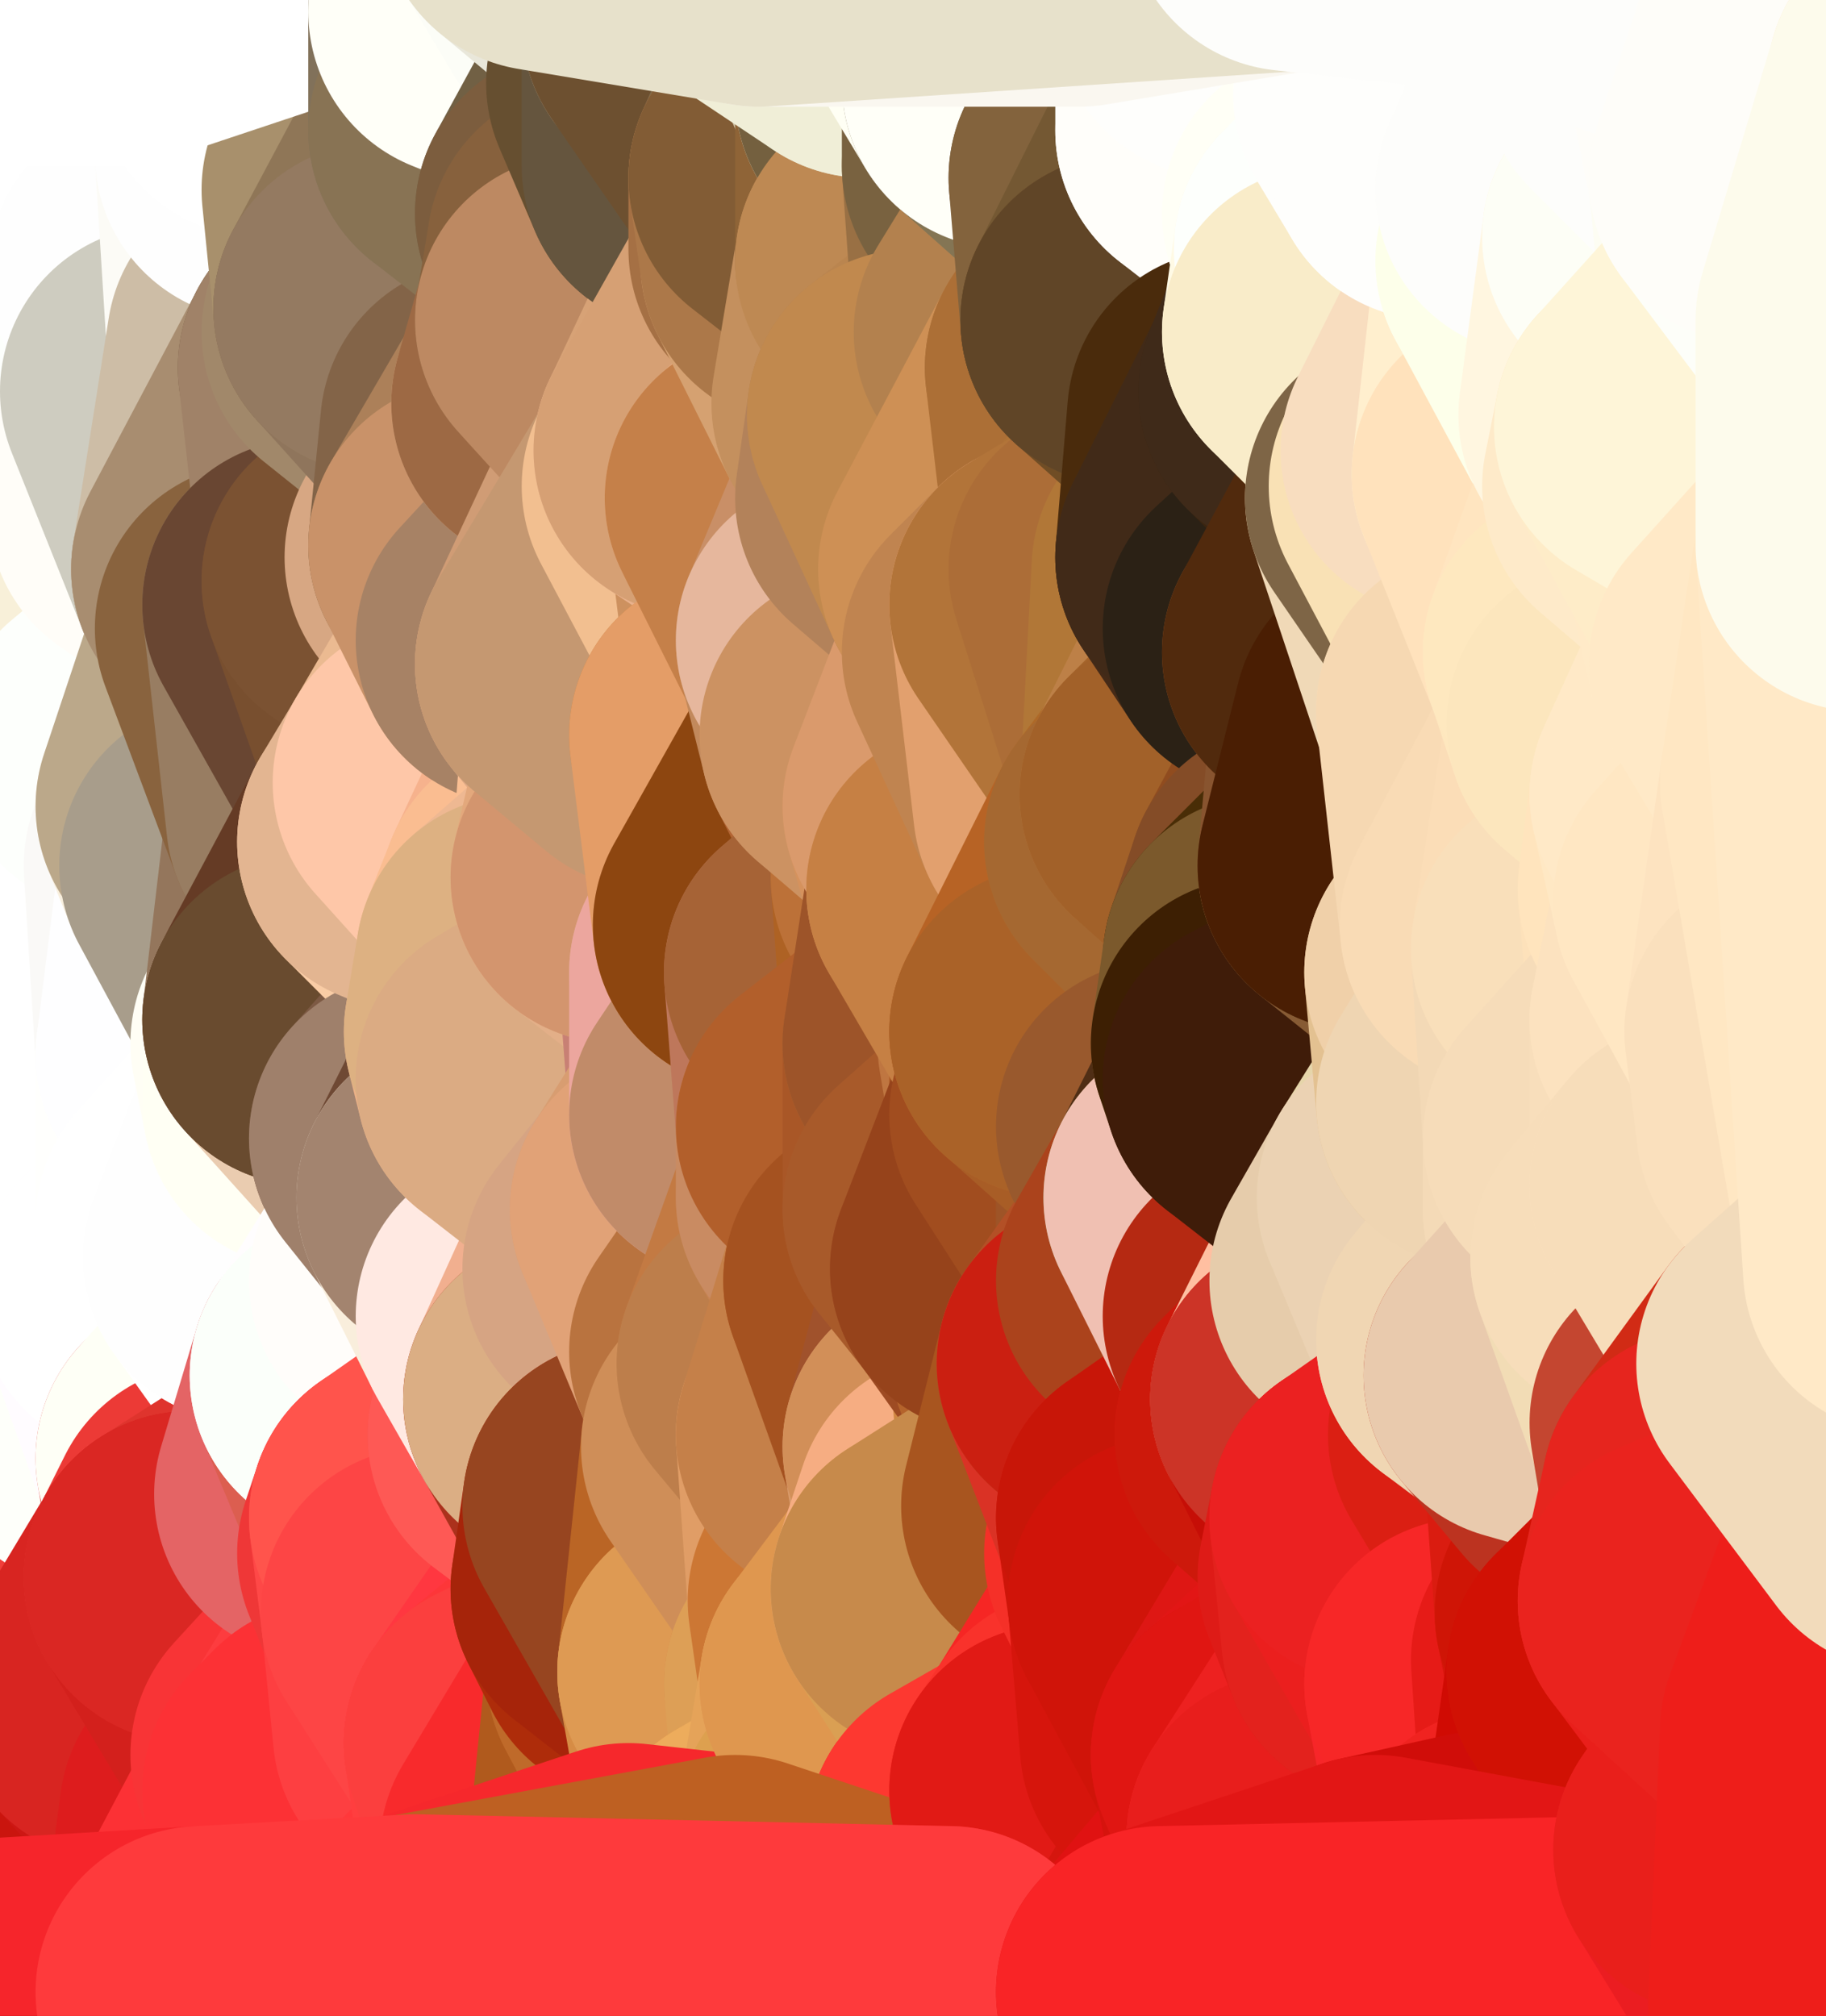 <?xml version="1.0" standalone="yes"?>
<svg width="154" height="170" xmlns="http://www.w3.org/2000/svg" version="1.1" ><rect width="100%" height="100%" fill="#808080" stroke="none"/><polygon points="-9,60 -9,160 -5,103" fill="rgba(255, 255, 255, 1)" stroke="rgba(255, 255, 255, 1)" stroke-width="28" stroke-linejoin="round"/>
		<polygon points="-9,60 -6,40 -4,3" fill="rgba(255, 255, 255, 1)" stroke="rgba(255, 255, 255, 1)" stroke-width="28" stroke-linejoin="round"/>
		<polygon points="-9,60 -5,103 -1,80" fill="rgba(255, 255, 255, 1)" stroke="rgba(255, 255, 255, 1)" stroke-width="28" stroke-linejoin="round"/>
		<polygon points="-9,160 0,169 0,163" fill="rgba(199, 18, 7, 1)" stroke="rgba(199, 18, 7, 1)" stroke-width="28" stroke-linejoin="round"/>
		<polygon points="-5,103 -9,160 0,123" fill="rgba(235, 84, 75, 1)" stroke="rgba(235, 84, 75, 1)" stroke-width="28" stroke-linejoin="round"/>
		<polygon points="-9,160 -1,140 0,123" fill="rgba(221, 42, 38, 1)" stroke="rgba(221, 42, 38, 1)" stroke-width="28" stroke-linejoin="round"/>
		<polygon points="-1,80 -5,103 0,83" fill="rgba(255, 255, 255, 1)" stroke="rgba(255, 255, 255, 1)" stroke-width="28" stroke-linejoin="round"/>
		<polygon points="-5,103 0,123 3,113" fill="rgba(255, 255, 253, 1)" stroke="rgba(255, 255, 253, 1)" stroke-width="28" stroke-linejoin="round"/>
		<polygon points="-9,60 -1,80 0,63" fill="rgba(255, 255, 255, 1)" stroke="rgba(255, 255, 255, 1)" stroke-width="28" stroke-linejoin="round"/>
		<polygon points="-4,3 4,20 4,13" fill="rgba(255, 255, 255, 1)" stroke="rgba(255, 255, 255, 1)" stroke-width="28" stroke-linejoin="round"/>
		<polygon points="-4,3 -6,40 4,20" fill="rgba(255, 255, 255, 1)" stroke="rgba(255, 255, 255, 1)" stroke-width="28" stroke-linejoin="round"/>
		<polygon points="4,20 -6,40 5,23" fill="rgba(255, 255, 255, 1)" stroke="rgba(255, 255, 255, 1)" stroke-width="28" stroke-linejoin="round"/>
		<polygon points="-6,40 -9,60 2,43" fill="rgba(255, 255, 255, 1)" stroke="rgba(255, 255, 255, 1)" stroke-width="28" stroke-linejoin="round"/>
		<polygon points="-9,60 0,63 8,53" fill="rgba(255, 255, 255, 1)" stroke="rgba(255, 255, 255, 1)" stroke-width="28" stroke-linejoin="round"/>
		<polygon points="2,43 -9,60 8,53" fill="rgba(255, 255, 255, 1)" stroke="rgba(255, 255, 255, 1)" stroke-width="28" stroke-linejoin="round"/>
		<polygon points="0,83 -5,103 8,93" fill="rgba(255, 255, 255, 1)" stroke="rgba(255, 255, 255, 1)" stroke-width="28" stroke-linejoin="round"/>
		<polygon points="-5,103 8,100 8,93" fill="rgba(255, 255, 255, 1)" stroke="rgba(255, 255, 255, 1)" stroke-width="28" stroke-linejoin="round"/>
		<polygon points="-1,140 -9,160 8,153" fill="rgba(224, 37, 32, 1)" stroke="rgba(224, 37, 32, 1)" stroke-width="28" stroke-linejoin="round"/>
		<polygon points="-9,160 0,163 8,153" fill="rgba(211, 24, 19, 1)" stroke="rgba(211, 24, 19, 1)" stroke-width="28" stroke-linejoin="round"/>
		<polygon points="3,113 0,123 8,120" fill="rgba(255, 251, 255, 1)" stroke="rgba(255, 251, 255, 1)" stroke-width="28" stroke-linejoin="round"/>
		<polygon points="-1,80 0,83 7,83" fill="rgba(255, 255, 255, 1)" stroke="rgba(255, 255, 255, 1)" stroke-width="28" stroke-linejoin="round"/>
		<polygon points="0,0 -4,3 4,13" fill="rgba(255, 255, 255, 1)" stroke="rgba(255, 255, 255, 1)" stroke-width="28" stroke-linejoin="round"/>
		<polygon points="0,123 -1,140 9,133" fill="rgba(227, 66, 56, 1)" stroke="rgba(227, 66, 56, 1)" stroke-width="28" stroke-linejoin="round"/>
		<polygon points="7,83 0,83 8,93" fill="rgba(255, 255, 255, 1)" stroke="rgba(255, 255, 255, 1)" stroke-width="28" stroke-linejoin="round"/>
		<polygon points="7,143 -1,140 8,153" fill="rgba(236, 49, 44, 1)" stroke="rgba(236, 49, 44, 1)" stroke-width="28" stroke-linejoin="round"/>
		<polygon points="-1,140 7,143 9,133" fill="rgba(232, 54, 50, 1)" stroke="rgba(232, 54, 50, 1)" stroke-width="28" stroke-linejoin="round"/>
		<polygon points="-5,103 3,113 8,100" fill="rgba(255, 255, 255, 1)" stroke="rgba(255, 255, 255, 1)" stroke-width="28" stroke-linejoin="round"/>
		<polygon points="-6,40 2,43 11,33" fill="rgba(255, 255, 255, 1)" stroke="rgba(255, 255, 255, 1)" stroke-width="28" stroke-linejoin="round"/>
		<polygon points="5,23 -6,40 11,33" fill="rgba(255, 255, 255, 1)" stroke="rgba(255, 255, 255, 1)" stroke-width="28" stroke-linejoin="round"/>
		<polygon points="8,53 0,63 10,63" fill="rgba(255, 255, 255, 1)" stroke="rgba(255, 255, 255, 1)" stroke-width="28" stroke-linejoin="round"/>
		<polygon points="8,100 3,113 12,109" fill="rgba(255, 255, 255, 1)" stroke="rgba(255, 255, 255, 1)" stroke-width="28" stroke-linejoin="round"/>
		<polygon points="0,0 4,13 10,0" fill="rgba(255, 255, 255, 1)" stroke="rgba(255, 255, 255, 1)" stroke-width="28" stroke-linejoin="round"/>
		<polygon points="8,120 0,123 9,133" fill="rgba(245, 171, 162, 1)" stroke="rgba(245, 171, 162, 1)" stroke-width="28" stroke-linejoin="round"/>
		<polygon points="10,0 4,13 13,9" fill="rgba(255, 255, 255, 1)" stroke="rgba(255, 255, 255, 1)" stroke-width="28" stroke-linejoin="round"/>
		<polygon points="7,143 8,153 10,143" fill="rgba(227, 44, 38, 1)" stroke="rgba(227, 44, 38, 1)" stroke-width="28" stroke-linejoin="round"/>
		<polygon points="9,133 7,143 10,143" fill="rgba(237, 55, 52, 1)" stroke="rgba(237, 55, 52, 1)" stroke-width="28" stroke-linejoin="round"/>
		<polygon points="5,23 11,33 13,23" fill="rgba(255, 255, 255, 1)" stroke="rgba(255, 255, 255, 1)" stroke-width="28" stroke-linejoin="round"/>
		<polygon points="4,20 5,23 13,23" fill="rgba(255, 255, 255, 1)" stroke="rgba(255, 255, 255, 1)" stroke-width="28" stroke-linejoin="round"/>
		<polygon points="2,43 8,53 13,43" fill="rgba(255, 255, 255, 1)" stroke="rgba(255, 255, 255, 1)" stroke-width="28" stroke-linejoin="round"/>
		<polygon points="11,33 2,43 13,43" fill="rgba(254, 254, 254, 1)" stroke="rgba(254, 254, 254, 1)" stroke-width="28" stroke-linejoin="round"/>
		<polygon points="3,113 8,120 12,109" fill="rgba(255, 254, 255, 1)" stroke="rgba(255, 254, 255, 1)" stroke-width="28" stroke-linejoin="round"/>
		<polygon points="0,63 -1,80 10,63" fill="rgba(255, 255, 255, 1)" stroke="rgba(255, 255, 255, 1)" stroke-width="28" stroke-linejoin="round"/>
		<polygon points="-1,80 7,83 16,73" fill="rgba(255, 255, 255, 1)" stroke="rgba(255, 255, 255, 1)" stroke-width="28" stroke-linejoin="round"/>
		<polygon points="10,63 -1,80 16,73" fill="rgba(255, 255, 255, 1)" stroke="rgba(255, 255, 255, 1)" stroke-width="28" stroke-linejoin="round"/>
		<polygon points="8,120 9,133 17,123" fill="rgba(211, 113, 102, 1)" stroke="rgba(211, 113, 102, 1)" stroke-width="28" stroke-linejoin="round"/>
		<polygon points="7,83 8,93 17,89" fill="rgba(255, 255, 255, 1)" stroke="rgba(255, 255, 255, 1)" stroke-width="28" stroke-linejoin="round"/>
		<polygon points="0,163 0,169 17,168" fill="rgba(199, 12, 5, 1)" stroke="rgba(199, 12, 5, 1)" stroke-width="28" stroke-linejoin="round"/>
		<polygon points="8,100 12,109 17,103" fill="rgba(255, 255, 255, 1)" stroke="rgba(255, 255, 255, 1)" stroke-width="28" stroke-linejoin="round"/>
		<polygon points="10,63 16,73 17,68" fill="rgba(255, 255, 255, 1)" stroke="rgba(255, 255, 255, 1)" stroke-width="28" stroke-linejoin="round"/>
		<polygon points="11,33 13,43 14,33" fill="rgba(254, 254, 254, 1)" stroke="rgba(254, 254, 254, 1)" stroke-width="28" stroke-linejoin="round"/>
		<polygon points="13,23 11,33 14,33" fill="rgba(255, 255, 255, 1)" stroke="rgba(255, 255, 255, 1)" stroke-width="28" stroke-linejoin="round"/>
		<polygon points="4,13 4,20 13,23" fill="rgba(255, 255, 255, 1)" stroke="rgba(255, 255, 255, 1)" stroke-width="28" stroke-linejoin="round"/>
		<polygon points="9,133 16,133 18,129" fill="rgba(231, 62, 55, 1)" stroke="rgba(231, 62, 55, 1)" stroke-width="28" stroke-linejoin="round"/>
		<polygon points="17,123 9,133 18,129" fill="rgba(233, 64, 57, 1)" stroke="rgba(233, 64, 57, 1)" stroke-width="28" stroke-linejoin="round"/>
		<polygon points="8,153 0,163 17,168" fill="rgba(199, 14, 11, 1)" stroke="rgba(199, 14, 11, 1)" stroke-width="28" stroke-linejoin="round"/>
		<polygon points="9,133 10,143 16,133" fill="rgba(240, 62, 58, 1)" stroke="rgba(240, 62, 58, 1)" stroke-width="28" stroke-linejoin="round"/>
		<polygon points="13,9 4,13 13,23" fill="rgba(255, 255, 255, 1)" stroke="rgba(255, 255, 255, 1)" stroke-width="28" stroke-linejoin="round"/>
		<polygon points="10,0 13,9 19,3" fill="rgba(255, 255, 255, 1)" stroke="rgba(255, 255, 255, 1)" stroke-width="28" stroke-linejoin="round"/>
		<polygon points="13,43 8,53 20,48" fill="rgba(254, 254, 254, 1)" stroke="rgba(254, 254, 254, 1)" stroke-width="28" stroke-linejoin="round"/>
		<polygon points="17,68 16,73 19,73" fill="rgba(255, 255, 255, 1)" stroke="rgba(255, 255, 255, 1)" stroke-width="28" stroke-linejoin="round"/>
		<polygon points="10,143 8,153 19,153" fill="rgba(206, 25, 18, 1)" stroke="rgba(206, 25, 18, 1)" stroke-width="28" stroke-linejoin="round"/>
		<polygon points="17,103 12,109 21,106" fill="rgba(255, 255, 255, 1)" stroke="rgba(255, 255, 255, 1)" stroke-width="28" stroke-linejoin="round"/>
		<polygon points="12,109 8,120 17,123" fill="rgba(254, 255, 250, 1)" stroke="rgba(254, 255, 250, 1)" stroke-width="28" stroke-linejoin="round"/>
		<polygon points="8,93 8,100 17,103" fill="rgba(255, 255, 255, 1)" stroke="rgba(255, 255, 255, 1)" stroke-width="28" stroke-linejoin="round"/>
		<polygon points="8,53 10,63 22,53" fill="rgba(254, 254, 254, 1)" stroke="rgba(254, 254, 254, 1)" stroke-width="28" stroke-linejoin="round"/>
		<polygon points="20,48 8,53 22,53" fill="rgba(248, 240, 217, 1)" stroke="rgba(248, 240, 217, 1)" stroke-width="28" stroke-linejoin="round"/>
		<polygon points="19,3 13,9 22,6" fill="rgba(255, 255, 255, 1)" stroke="rgba(255, 255, 255, 1)" stroke-width="28" stroke-linejoin="round"/>
		<polygon points="13,9 13,23 22,13" fill="rgba(255, 255, 255, 1)" stroke="rgba(255, 255, 255, 1)" stroke-width="28" stroke-linejoin="round"/>
		<polygon points="8,153 17,168 19,153" fill="rgba(202, 21, 14, 1)" stroke="rgba(202, 21, 14, 1)" stroke-width="28" stroke-linejoin="round"/>
		<polygon points="8,93 17,103 17,89" fill="rgba(255, 255, 255, 1)" stroke="rgba(255, 255, 255, 1)" stroke-width="28" stroke-linejoin="round"/>
		<polygon points="13,23 14,33 23,29" fill="rgba(253, 255, 252, 1)" stroke="rgba(253, 255, 252, 1)" stroke-width="28" stroke-linejoin="round"/>
		<polygon points="13,9 22,13 22,6" fill="rgba(255, 255, 255, 1)" stroke="rgba(255, 255, 255, 1)" stroke-width="28" stroke-linejoin="round"/>
		<polygon points="16,73 7,83 17,89" fill="rgba(255, 255, 255, 1)" stroke="rgba(255, 255, 255, 1)" stroke-width="28" stroke-linejoin="round"/>
		<polygon points="10,143 19,153 25,148" fill="rgba(205, 23, 20, 1)" stroke="rgba(205, 23, 20, 1)" stroke-width="28" stroke-linejoin="round"/>
		<polygon points="10,63 17,68 22,53" fill="rgba(253, 255, 252, 1)" stroke="rgba(253, 255, 252, 1)" stroke-width="28" stroke-linejoin="round"/>
		<polygon points="16,73 17,89 19,73" fill="rgba(250, 249, 247, 1)" stroke="rgba(250, 249, 247, 1)" stroke-width="28" stroke-linejoin="round"/>
		<polygon points="20,48 22,53 26,51" fill="rgba(149, 115, 87, 1)" stroke="rgba(149, 115, 87, 1)" stroke-width="28" stroke-linejoin="round"/>
		<polygon points="17,89 25,88 26,86" fill="rgba(255, 254, 252, 1)" stroke="rgba(255, 254, 252, 1)" stroke-width="28" stroke-linejoin="round"/>
		<polygon points="12,109 17,123 26,113" fill="rgba(255, 252, 255, 1)" stroke="rgba(255, 252, 255, 1)" stroke-width="28" stroke-linejoin="round"/>
		<polygon points="21,106 12,109 26,113" fill="rgba(255, 255, 255, 1)" stroke="rgba(255, 255, 255, 1)" stroke-width="28" stroke-linejoin="round"/>
		<polygon points="25,148 19,153 26,151" fill="rgba(222, 32, 32, 1)" stroke="rgba(222, 32, 32, 1)" stroke-width="28" stroke-linejoin="round"/>
		<polygon points="17,89 17,103 26,93" fill="rgba(255, 255, 253, 1)" stroke="rgba(255, 255, 253, 1)" stroke-width="28" stroke-linejoin="round"/>
		<polygon points="25,88 17,89 26,93" fill="rgba(255, 255, 253, 1)" stroke="rgba(255, 255, 253, 1)" stroke-width="28" stroke-linejoin="round"/>
		<polygon points="17,123 18,129 27,126" fill="rgba(228, 81, 74, 1)" stroke="rgba(228, 81, 74, 1)" stroke-width="28" stroke-linejoin="round"/>
		<polygon points="19,73 17,89 26,86" fill="rgba(254, 254, 255, 1)" stroke="rgba(254, 254, 255, 1)" stroke-width="28" stroke-linejoin="round"/>
		<polygon points="16,133 10,143 25,148" fill="rgba(216, 37, 33, 1)" stroke="rgba(216, 37, 33, 1)" stroke-width="28" stroke-linejoin="round"/>
		<polygon points="17,68 19,73 28,69" fill="rgba(248, 239, 222, 1)" stroke="rgba(248, 239, 222, 1)" stroke-width="28" stroke-linejoin="round"/>
		<polygon points="10,0 19,3 28,-6" fill="rgba(255, 255, 255, 1)" stroke="rgba(255, 255, 255, 1)" stroke-width="28" stroke-linejoin="round"/>
		<polygon points="25,148 26,151 28,149" fill="rgba(237, 43, 44, 1)" stroke="rgba(237, 43, 44, 1)" stroke-width="28" stroke-linejoin="round"/>
		<polygon points="17,103 21,106 26,93" fill="rgba(255, 255, 255, 1)" stroke="rgba(255, 255, 255, 1)" stroke-width="28" stroke-linejoin="round"/>
		<polygon points="22,13 13,23 23,29" fill="rgba(254, 254, 254, 1)" stroke="rgba(254, 254, 254, 1)" stroke-width="28" stroke-linejoin="round"/>
		<polygon points="26,113 17,123 27,126" fill="rgba(254, 255, 246, 1)" stroke="rgba(254, 255, 246, 1)" stroke-width="28" stroke-linejoin="round"/>
		<polygon points="14,33 13,43 20,48" fill="rgba(255, 253, 248, 1)" stroke="rgba(255, 253, 248, 1)" stroke-width="28" stroke-linejoin="round"/>
		<polygon points="23,29 29,31 31,28" fill="rgba(184, 168, 142, 1)" stroke="rgba(184, 168, 142, 1)" stroke-width="28" stroke-linejoin="round"/>
		<polygon points="26,113 27,126 30,116" fill="rgba(244, 255, 252, 1)" stroke="rgba(244, 255, 252, 1)" stroke-width="28" stroke-linejoin="round"/>
		<polygon points="22,53 17,68 28,69" fill="rgba(187, 168, 138, 1)" stroke="rgba(187, 168, 138, 1)" stroke-width="28" stroke-linejoin="round"/>
		<polygon points="19,3 22,6 28,-6" fill="rgba(255, 255, 255, 1)" stroke="rgba(255, 255, 255, 1)" stroke-width="28" stroke-linejoin="round"/>
		<polygon points="14,33 20,48 23,29" fill="rgba(206, 204, 192, 1)" stroke="rgba(206, 204, 192, 1)" stroke-width="28" stroke-linejoin="round"/>
		<polygon points="31,16 23,29 32,26" fill="rgba(185, 172, 153, 1)" stroke="rgba(185, 172, 153, 1)" stroke-width="28" stroke-linejoin="round"/>
		<polygon points="23,29 31,28 32,26" fill="rgba(183, 166, 140, 1)" stroke="rgba(183, 166, 140, 1)" stroke-width="28" stroke-linejoin="round"/>
		<polygon points="20,48 26,51 31,49" fill="rgba(146, 111, 83, 1)" stroke="rgba(146, 111, 83, 1)" stroke-width="28" stroke-linejoin="round"/>
		<polygon points="22,13 23,29 31,16" fill="rgba(252, 251, 246, 1)" stroke="rgba(252, 251, 246, 1)" stroke-width="28" stroke-linejoin="round"/>
		<polygon points="23,29 20,48 29,31" fill="rgba(205, 189, 166, 1)" stroke="rgba(205, 189, 166, 1)" stroke-width="28" stroke-linejoin="round"/>
		<polygon points="19,73 26,86 28,69" fill="rgba(168, 157, 139, 1)" stroke="rgba(168, 157, 139, 1)" stroke-width="28" stroke-linejoin="round"/>
		<polygon points="18,129 16,133 27,126" fill="rgba(236, 58, 54, 1)" stroke="rgba(236, 58, 54, 1)" stroke-width="28" stroke-linejoin="round"/>
		<polygon points="27,126 34,131 35,128" fill="rgba(223, 48, 43, 1)" stroke="rgba(223, 48, 43, 1)" stroke-width="28" stroke-linejoin="round"/>
		<polygon points="26,113 30,116 35,108" fill="rgba(255, 254, 252, 1)" stroke="rgba(255, 254, 252, 1)" stroke-width="28" stroke-linejoin="round"/>
		<polygon points="21,106 26,113 35,108" fill="rgba(255, 255, 255, 1)" stroke="rgba(255, 255, 255, 1)" stroke-width="28" stroke-linejoin="round"/>
		<polygon points="28,69 34,71 35,67" fill="rgba(131, 99, 76, 1)" stroke="rgba(131, 99, 76, 1)" stroke-width="28" stroke-linejoin="round"/>
		<polygon points="27,126 16,133 34,131" fill="rgba(223, 52, 45, 1)" stroke="rgba(223, 52, 45, 1)" stroke-width="28" stroke-linejoin="round"/>
		<polygon points="22,6 22,13 31,16" fill="rgba(254, 254, 254, 1)" stroke="rgba(254, 254, 254, 1)" stroke-width="28" stroke-linejoin="round"/>
		<polygon points="19,153 17,168 26,151" fill="rgba(221, 28, 29, 1)" stroke="rgba(221, 28, 29, 1)" stroke-width="28" stroke-linejoin="round"/>
		<polygon points="16,133 25,148 36,136" fill="rgba(211, 32, 28, 1)" stroke="rgba(211, 32, 28, 1)" stroke-width="28" stroke-linejoin="round"/>
		<polygon points="34,131 16,133 36,136" fill="rgba(218, 39, 35, 1)" stroke="rgba(218, 39, 35, 1)" stroke-width="28" stroke-linejoin="round"/>
		<polygon points="26,151 17,168 35,167" fill="rgba(252, 49, 53, 1)" stroke="rgba(252, 49, 53, 1)" stroke-width="28" stroke-linejoin="round"/>
		<polygon points="26,93 21,106 35,96" fill="rgba(254, 254, 254, 1)" stroke="rgba(254, 254, 254, 1)" stroke-width="28" stroke-linejoin="round"/>
		<polygon points="29,31 20,48 31,49" fill="rgba(168, 141, 112, 1)" stroke="rgba(168, 141, 112, 1)" stroke-width="28" stroke-linejoin="round"/>
		<polygon points="25,88 26,93 26,86" fill="rgba(255, 254, 245, 1)" stroke="rgba(255, 254, 245, 1)" stroke-width="28" stroke-linejoin="round"/>
		<polygon points="22,6 31,16 37,8" fill="rgba(254, 254, 254, 1)" stroke="rgba(254, 254, 254, 1)" stroke-width="28" stroke-linejoin="round"/>
		<polygon points="25,148 28,149 36,136" fill="rgba(248, 52, 54, 1)" stroke="rgba(248, 52, 54, 1)" stroke-width="28" stroke-linejoin="round"/>
		<polygon points="21,106 35,108 35,96" fill="rgba(254, 254, 254, 1)" stroke="rgba(254, 254, 254, 1)" stroke-width="28" stroke-linejoin="round"/>
		<polygon points="28,69 26,86 34,71" fill="rgba(148, 118, 92, 1)" stroke="rgba(148, 118, 92, 1)" stroke-width="28" stroke-linejoin="round"/>
		<polygon points="26,51 22,53 28,69" fill="rgba(137, 99, 62, 1)" stroke="rgba(137, 99, 62, 1)" stroke-width="28" stroke-linejoin="round"/>
		<polygon points="36,136 28,149 37,146" fill="rgba(253, 60, 63, 1)" stroke="rgba(253, 60, 63, 1)" stroke-width="28" stroke-linejoin="round"/>
		<polygon points="28,-6 22,6 37,8" fill="rgba(255, 255, 255, 1)" stroke="rgba(255, 255, 255, 1)" stroke-width="28" stroke-linejoin="round"/>
		<polygon points="30,116 27,126 35,128" fill="rgba(228, 100, 101, 1)" stroke="rgba(228, 100, 101, 1)" stroke-width="28" stroke-linejoin="round"/>
		<polygon points="26,51 28,69 35,67" fill="rgba(152, 125, 98, 1)" stroke="rgba(152, 125, 98, 1)" stroke-width="28" stroke-linejoin="round"/>
		<polygon points="35,96 35,108 39,101" fill="rgba(254, 250, 239, 1)" stroke="rgba(254, 250, 239, 1)" stroke-width="28" stroke-linejoin="round"/>
		<polygon points="26,86 26,93 35,96" fill="rgba(255, 255, 244, 1)" stroke="rgba(255, 255, 244, 1)" stroke-width="28" stroke-linejoin="round"/>
		<polygon points="28,-6 37,8 40,1" fill="rgba(255, 253, 252, 1)" stroke="rgba(255, 253, 252, 1)" stroke-width="28" stroke-linejoin="round"/>
		<polygon points="37,8 31,16 40,11" fill="rgba(255, 254, 245, 1)" stroke="rgba(255, 254, 245, 1)" stroke-width="28" stroke-linejoin="round"/>
		<polygon points="31,28 29,31 41,36" fill="rgba(150, 125, 95, 1)" stroke="rgba(150, 125, 95, 1)" stroke-width="28" stroke-linejoin="round"/>
		<polygon points="29,31 38,47 41,36" fill="rgba(125, 98, 71, 1)" stroke="rgba(125, 98, 71, 1)" stroke-width="28" stroke-linejoin="round"/>
		<polygon points="38,47 40,46 41,36" fill="rgba(139, 107, 82, 1)" stroke="rgba(139, 107, 82, 1)" stroke-width="28" stroke-linejoin="round"/>
		<polygon points="29,31 31,49 38,47" fill="rgba(160, 130, 104, 1)" stroke="rgba(160, 130, 104, 1)" stroke-width="28" stroke-linejoin="round"/>
		<polygon points="35,67 34,71 37,66" fill="rgba(104, 67, 38, 1)" stroke="rgba(104, 67, 38, 1)" stroke-width="28" stroke-linejoin="round"/>
		<polygon points="31,49 35,67 37,66" fill="rgba(98, 70, 48, 1)" stroke="rgba(98, 70, 48, 1)" stroke-width="28" stroke-linejoin="round"/>
		<polygon points="31,49 26,51 35,67" fill="rgba(105, 70, 50, 1)" stroke="rgba(105, 70, 50, 1)" stroke-width="28" stroke-linejoin="round"/>
		<polygon points="26,86 35,96 43,87" fill="rgba(234, 204, 176, 1)" stroke="rgba(234, 204, 176, 1)" stroke-width="28" stroke-linejoin="round"/>
		<polygon points="34,71 26,86 44,81" fill="rgba(101, 59, 37, 1)" stroke="rgba(101, 59, 37, 1)" stroke-width="28" stroke-linejoin="round"/>
		<polygon points="26,86 43,87 44,81" fill="rgba(105, 75, 47, 1)" stroke="rgba(105, 75, 47, 1)" stroke-width="28" stroke-linejoin="round"/>
		<polygon points="43,87 35,96 44,91" fill="rgba(125, 90, 68, 1)" stroke="rgba(125, 90, 68, 1)" stroke-width="28" stroke-linejoin="round"/>
		<polygon points="43,147 37,146 44,154" fill="rgba(254, 61, 62, 1)" stroke="rgba(254, 61, 62, 1)" stroke-width="28" stroke-linejoin="round"/>
		<polygon points="28,149 35,167 44,154" fill="rgba(254, 51, 55, 1)" stroke="rgba(254, 51, 55, 1)" stroke-width="28" stroke-linejoin="round"/>
		<polygon points="37,146 28,149 44,154" fill="rgba(253, 57, 59, 1)" stroke="rgba(253, 57, 59, 1)" stroke-width="28" stroke-linejoin="round"/>
		<polygon points="31,49 37,66 44,54" fill="rgba(120, 79, 47, 1)" stroke="rgba(120, 79, 47, 1)" stroke-width="28" stroke-linejoin="round"/>
		<polygon points="38,47 31,49 44,54" fill="rgba(123, 82, 50, 1)" stroke="rgba(123, 82, 50, 1)" stroke-width="28" stroke-linejoin="round"/>
		<polygon points="32,26 31,28 41,36" fill="rgba(161, 136, 106, 1)" stroke="rgba(161, 136, 106, 1)" stroke-width="28" stroke-linejoin="round"/>
		<polygon points="28,149 26,151 35,167" fill="rgba(252, 49, 53, 1)" stroke="rgba(252, 49, 53, 1)" stroke-width="28" stroke-linejoin="round"/>
		<polygon points="30,116 35,128 45,121" fill="rgba(220, 94, 80, 1)" stroke="rgba(220, 94, 80, 1)" stroke-width="28" stroke-linejoin="round"/>
		<polygon points="35,108 30,116 44,111" fill="rgba(255, 253, 254, 1)" stroke="rgba(255, 253, 254, 1)" stroke-width="28" stroke-linejoin="round"/>
		<polygon points="40,46 38,47 44,54" fill="rgba(215, 167, 131, 1)" stroke="rgba(215, 167, 131, 1)" stroke-width="28" stroke-linejoin="round"/>
		<polygon points="34,71 44,81 46,76" fill="rgba(249, 204, 165, 1)" stroke="rgba(249, 204, 165, 1)" stroke-width="28" stroke-linejoin="round"/>
		<polygon points="28,-6 40,1 46,-8" fill="rgba(251, 255, 254, 1)" stroke="rgba(251, 255, 254, 1)" stroke-width="28" stroke-linejoin="round"/>
		<polygon points="44,111 30,116 45,121" fill="rgba(251, 255, 250, 1)" stroke="rgba(251, 255, 250, 1)" stroke-width="28" stroke-linejoin="round"/>
		<polygon points="39,101 35,108 44,111" fill="rgba(255, 253, 250, 1)" stroke="rgba(255, 253, 250, 1)" stroke-width="28" stroke-linejoin="round"/>
		<polygon points="35,96 39,101 44,91" fill="rgba(159, 128, 107, 1)" stroke="rgba(159, 128, 107, 1)" stroke-width="28" stroke-linejoin="round"/>
		<polygon points="35,128 34,131 36,136" fill="rgba(239, 55, 55, 1)" stroke="rgba(239, 55, 55, 1)" stroke-width="28" stroke-linejoin="round"/>
		<polygon points="37,66 34,71 46,76" fill="rgba(227, 181, 145, 1)" stroke="rgba(227, 181, 145, 1)" stroke-width="28" stroke-linejoin="round"/>
		<polygon points="44,154 35,167 46,156" fill="rgba(255, 57, 60, 1)" stroke="rgba(255, 57, 60, 1)" stroke-width="28" stroke-linejoin="round"/>
		<polygon points="36,136 37,146 43,147" fill="rgba(253, 63, 65, 1)" stroke="rgba(253, 63, 65, 1)" stroke-width="28" stroke-linejoin="round"/>
		<polygon points="37,8 40,11 40,1" fill="rgba(254, 255, 245, 1)" stroke="rgba(254, 255, 245, 1)" stroke-width="28" stroke-linejoin="round"/>
		<polygon points="44,111 45,121 48,118" fill="rgba(239, 113, 99, 1)" stroke="rgba(239, 113, 99, 1)" stroke-width="28" stroke-linejoin="round"/>
		<polygon points="31,16 32,26 40,11" fill="rgba(168, 144, 108, 1)" stroke="rgba(168, 144, 108, 1)" stroke-width="28" stroke-linejoin="round"/>
		<polygon points="32,26 41,36 49,27" fill="rgba(143, 117, 92, 1)" stroke="rgba(143, 117, 92, 1)" stroke-width="28" stroke-linejoin="round"/>
		<polygon points="41,36 47,34 49,27" fill="rgba(128, 101, 72, 1)" stroke="rgba(128, 101, 72, 1)" stroke-width="28" stroke-linejoin="round"/>
		<polygon points="40,11 32,26 49,18" fill="rgba(143, 118, 87, 1)" stroke="rgba(143, 118, 87, 1)" stroke-width="28" stroke-linejoin="round"/>
		<polygon points="49,18 32,26 50,21" fill="rgba(140, 115, 85, 1)" stroke="rgba(140, 115, 85, 1)" stroke-width="28" stroke-linejoin="round"/>
		<polygon points="32,26 49,27 50,21" fill="rgba(148, 122, 97, 1)" stroke="rgba(148, 122, 97, 1)" stroke-width="28" stroke-linejoin="round"/>
		<polygon points="44,54 37,66 49,56" fill="rgba(235, 186, 145, 1)" stroke="rgba(235, 186, 145, 1)" stroke-width="28" stroke-linejoin="round"/>
		<polygon points="0,0 10,0 28,-6" fill="rgba(255, 255, 255, 1)" stroke="rgba(255, 255, 255, 1)" stroke-width="28" stroke-linejoin="round"/>
		<polygon points="35,128 36,136 52,134" fill="rgba(254, 72, 71, 1)" stroke="rgba(254, 72, 71, 1)" stroke-width="28" stroke-linejoin="round"/>
		<polygon points="45,121 35,128 52,134" fill="rgba(255, 84, 76, 1)" stroke="rgba(255, 84, 76, 1)" stroke-width="28" stroke-linejoin="round"/>
		<polygon points="49,56 37,66 53,61" fill="rgba(227, 181, 147, 1)" stroke="rgba(227, 181, 147, 1)" stroke-width="28" stroke-linejoin="round"/>
		<polygon points="45,121 52,134 53,127" fill="rgba(246, 75, 68, 1)" stroke="rgba(246, 75, 68, 1)" stroke-width="28" stroke-linejoin="round"/>
		<polygon points="44,91 39,101 53,98" fill="rgba(111, 73, 52, 1)" stroke="rgba(111, 73, 52, 1)" stroke-width="28" stroke-linejoin="round"/>
		<polygon points="39,101 44,111 53,107" fill="rgba(249, 238, 220, 1)" stroke="rgba(249, 238, 220, 1)" stroke-width="28" stroke-linejoin="round"/>
		<polygon points="36,136 43,147 52,134" fill="rgba(253, 69, 69, 1)" stroke="rgba(253, 69, 69, 1)" stroke-width="28" stroke-linejoin="round"/>
		<polygon points="41,36 40,46 47,34" fill="rgba(131, 100, 72, 1)" stroke="rgba(131, 100, 72, 1)" stroke-width="28" stroke-linejoin="round"/>
		<polygon points="52,134 43,147 54,138" fill="rgba(255, 55, 64, 1)" stroke="rgba(255, 55, 64, 1)" stroke-width="28" stroke-linejoin="round"/>
		<polygon points="46,156 35,167 53,161" fill="rgba(255, 56, 59, 1)" stroke="rgba(255, 56, 59, 1)" stroke-width="28" stroke-linejoin="round"/>
		<polygon points="39,101 53,107 53,98" fill="rgba(163, 132, 111, 1)" stroke="rgba(163, 132, 111, 1)" stroke-width="28" stroke-linejoin="round"/>
		<polygon points="40,1 40,11 55,7" fill="rgba(129, 113, 90, 1)" stroke="rgba(129, 113, 90, 1)" stroke-width="28" stroke-linejoin="round"/>
		<polygon points="40,11 49,18 55,7" fill="rgba(136, 115, 84, 1)" stroke="rgba(136, 115, 84, 1)" stroke-width="28" stroke-linejoin="round"/>
		<polygon points="54,138 43,147 55,141" fill="rgba(253, 54, 57, 1)" stroke="rgba(253, 54, 57, 1)" stroke-width="28" stroke-linejoin="round"/>
		<polygon points="37,66 46,76 53,61" fill="rgba(254, 199, 168, 1)" stroke="rgba(254, 199, 168, 1)" stroke-width="28" stroke-linejoin="round"/>
		<polygon points="46,76 52,74 53,61" fill="rgba(246, 178, 141, 1)" stroke="rgba(246, 178, 141, 1)" stroke-width="28" stroke-linejoin="round"/>
		<polygon points="48,118 45,121 53,127" fill="rgba(254, 89, 85, 1)" stroke="rgba(254, 89, 85, 1)" stroke-width="28" stroke-linejoin="round"/>
		<polygon points="47,34 40,46 56,41" fill="rgba(172, 128, 89, 1)" stroke="rgba(172, 128, 89, 1)" stroke-width="28" stroke-linejoin="round"/>
		<polygon points="44,111 48,118 53,107" fill="rgba(255, 233, 226, 1)" stroke="rgba(255, 233, 226, 1)" stroke-width="28" stroke-linejoin="round"/>
		<polygon points="53,98 53,107 57,102" fill="rgba(222, 170, 130, 1)" stroke="rgba(222, 170, 130, 1)" stroke-width="28" stroke-linejoin="round"/>
		<polygon points="40,46 44,54 56,41" fill="rgba(201, 146, 105, 1)" stroke="rgba(201, 146, 105, 1)" stroke-width="28" stroke-linejoin="round"/>
		<polygon points="46,-8 40,1 55,7" fill="rgba(255, 255, 248, 1)" stroke="rgba(255, 255, 248, 1)" stroke-width="28" stroke-linejoin="round"/>
		<polygon points="46,76 44,81 52,74" fill="rgba(250, 189, 145, 1)" stroke="rgba(250, 189, 145, 1)" stroke-width="28" stroke-linejoin="round"/>
		<polygon points="46,-8 55,7 58,2" fill="rgba(252, 253, 247, 1)" stroke="rgba(252, 253, 247, 1)" stroke-width="28" stroke-linejoin="round"/>
		<polygon points="55,7 49,18 58,14" fill="rgba(113, 96, 68, 1)" stroke="rgba(113, 96, 68, 1)" stroke-width="28" stroke-linejoin="round"/>
		<polygon points="44,54 49,56 56,41" fill="rgba(167, 130, 101, 1)" stroke="rgba(167, 130, 101, 1)" stroke-width="28" stroke-linejoin="round"/>
		<polygon points="43,147 44,154 46,156" fill="rgba(255, 62, 63, 1)" stroke="rgba(255, 62, 63, 1)" stroke-width="28" stroke-linejoin="round"/>
		<polygon points="56,41 58,41 59,38" fill="rgba(246, 201, 168, 1)" stroke="rgba(246, 201, 168, 1)" stroke-width="28" stroke-linejoin="round"/>
		<polygon points="47,34 56,41 59,38" fill="rgba(215, 170, 131, 1)" stroke="rgba(215, 170, 131, 1)" stroke-width="28" stroke-linejoin="round"/>
		<polygon points="49,18 50,21 58,14" fill="rgba(124, 93, 62, 1)" stroke="rgba(124, 93, 62, 1)" stroke-width="28" stroke-linejoin="round"/>
		<polygon points="43,147 46,156 55,141" fill="rgba(251, 63, 62, 1)" stroke="rgba(251, 63, 62, 1)" stroke-width="28" stroke-linejoin="round"/>
		<polygon points="53,61 52,74 55,61" fill="rgba(250, 191, 147, 1)" stroke="rgba(250, 191, 147, 1)" stroke-width="28" stroke-linejoin="round"/>
		<polygon points="49,56 53,61 55,61" fill="rgba(224, 170, 134, 1)" stroke="rgba(224, 170, 134, 1)" stroke-width="28" stroke-linejoin="round"/>
		<polygon points="52,74 44,81 61,81" fill="rgba(238, 184, 146, 1)" stroke="rgba(238, 184, 146, 1)" stroke-width="28" stroke-linejoin="round"/>
		<polygon points="49,27 47,34 59,38" fill="rgba(157, 105, 68, 1)" stroke="rgba(157, 105, 68, 1)" stroke-width="28" stroke-linejoin="round"/>
		<polygon points="53,107 48,118 62,114" fill="rgba(241, 175, 143, 1)" stroke="rgba(241, 175, 143, 1)" stroke-width="28" stroke-linejoin="round"/>
		<polygon points="43,87 44,91 61,81" fill="rgba(237, 178, 136, 1)" stroke="rgba(237, 178, 136, 1)" stroke-width="28" stroke-linejoin="round"/>
		<polygon points="44,81 43,87 61,81" fill="rgba(221, 177, 130, 1)" stroke="rgba(221, 177, 130, 1)" stroke-width="28" stroke-linejoin="round"/>
		<polygon points="54,138 55,141 61,141" fill="rgba(188, 81, 35, 1)" stroke="rgba(188, 81, 35, 1)" stroke-width="28" stroke-linejoin="round"/>
		<polygon points="48,118 53,127 63,122" fill="rgba(171, 49, 28, 1)" stroke="rgba(171, 49, 28, 1)" stroke-width="28" stroke-linejoin="round"/>
		<polygon points="62,114 48,118 63,122" fill="rgba(219, 174, 132, 1)" stroke="rgba(219, 174, 132, 1)" stroke-width="28" stroke-linejoin="round"/>
		<polygon points="53,98 57,102 62,94" fill="rgba(226, 173, 139, 1)" stroke="rgba(226, 173, 139, 1)" stroke-width="28" stroke-linejoin="round"/>
		<polygon points="61,81 53,98 62,94" fill="rgba(230, 179, 148, 1)" stroke="rgba(230, 179, 148, 1)" stroke-width="28" stroke-linejoin="round"/>
		<polygon points="44,91 53,98 61,81" fill="rgba(219, 171, 131, 1)" stroke="rgba(219, 171, 131, 1)" stroke-width="28" stroke-linejoin="round"/>
		<polygon points="52,74 61,81 64,78" fill="rgba(227, 175, 136, 1)" stroke="rgba(227, 175, 136, 1)" stroke-width="28" stroke-linejoin="round"/>
		<polygon points="53,161 62,162 64,158" fill="rgba(189, 102, 33, 1)" stroke="rgba(189, 102, 33, 1)" stroke-width="28" stroke-linejoin="round"/>
		<polygon points="46,-8 58,2 64,-5" fill="rgba(233, 231, 218, 1)" stroke="rgba(233, 231, 218, 1)" stroke-width="28" stroke-linejoin="round"/>
		<polygon points="62,82 61,81 62,94" fill="rgba(200, 128, 116, 1)" stroke="rgba(200, 128, 116, 1)" stroke-width="28" stroke-linejoin="round"/>
		<polygon points="46,156 53,161 55,141" fill="rgba(248, 42, 44, 1)" stroke="rgba(248, 42, 44, 1)" stroke-width="28" stroke-linejoin="round"/>
		<polygon points="59,38 58,41 65,42" fill="rgba(246, 201, 172, 1)" stroke="rgba(246, 201, 172, 1)" stroke-width="28" stroke-linejoin="round"/>
		<polygon points="61,81 62,82 64,78" fill="rgba(236, 190, 157, 1)" stroke="rgba(236, 190, 157, 1)" stroke-width="28" stroke-linejoin="round"/>
		<polygon points="57,102 53,107 62,114" fill="rgba(214, 164, 131, 1)" stroke="rgba(214, 164, 131, 1)" stroke-width="28" stroke-linejoin="round"/>
		<polygon points="55,61 52,74 62,62" fill="rgba(227, 168, 124, 1)" stroke="rgba(227, 168, 124, 1)" stroke-width="28" stroke-linejoin="round"/>
		<polygon points="55,141 53,161 64,158" fill="rgba(176, 90, 29, 1)" stroke="rgba(176, 90, 29, 1)" stroke-width="28" stroke-linejoin="round"/>
		<polygon points="56,41 49,56 58,41" fill="rgba(208, 156, 117, 1)" stroke="rgba(208, 156, 117, 1)" stroke-width="28" stroke-linejoin="round"/>
		<polygon points="58,14 67,21 67,15" fill="rgba(125, 83, 43, 1)" stroke="rgba(125, 83, 43, 1)" stroke-width="28" stroke-linejoin="round"/>
		<polygon points="58,14 50,21 67,21" fill="rgba(135, 97, 60, 1)" stroke="rgba(135, 97, 60, 1)" stroke-width="28" stroke-linejoin="round"/>
		<polygon points="62,114 63,122 66,115" fill="rgba(201, 156, 115, 1)" stroke="rgba(201, 156, 115, 1)" stroke-width="28" stroke-linejoin="round"/>
		<polygon points="61,141 55,141 64,158" fill="rgba(191, 106, 42, 1)" stroke="rgba(191, 106, 42, 1)" stroke-width="28" stroke-linejoin="round"/>
		<polygon points="58,41 55,61 67,58" fill="rgba(201, 149, 110, 1)" stroke="rgba(201, 149, 110, 1)" stroke-width="28" stroke-linejoin="round"/>
		<polygon points="55,61 62,62 67,58" fill="rgba(218, 155, 112, 1)" stroke="rgba(218, 155, 112, 1)" stroke-width="28" stroke-linejoin="round"/>
		<polygon points="50,21 49,27 67,21" fill="rgba(135, 97, 61, 1)" stroke="rgba(135, 97, 61, 1)" stroke-width="28" stroke-linejoin="round"/>
		<polygon points="49,27 59,38 67,21" fill="rgba(189, 137, 98, 1)" stroke="rgba(189, 137, 98, 1)" stroke-width="28" stroke-linejoin="round"/>
		<polygon points="62,62 52,74 64,78" fill="rgba(211, 149, 110, 1)" stroke="rgba(211, 149, 110, 1)" stroke-width="28" stroke-linejoin="round"/>
		<polygon points="52,134 54,138 61,141" fill="rgba(174, 44, 10, 1)" stroke="rgba(174, 44, 10, 1)" stroke-width="28" stroke-linejoin="round"/>
		<polygon points="55,7 58,14 58,2" fill="rgba(102, 79, 48, 1)" stroke="rgba(102, 79, 48, 1)" stroke-width="28" stroke-linejoin="round"/>
		<polygon points="49,56 55,61 58,41" fill="rgba(197, 152, 113, 1)" stroke="rgba(197, 152, 113, 1)" stroke-width="28" stroke-linejoin="round"/>
		<polygon points="64,78 62,82 70,82" fill="rgba(221, 171, 144, 1)" stroke="rgba(221, 171, 144, 1)" stroke-width="28" stroke-linejoin="round"/>
		<polygon points="67,21 59,38 68,22" fill="rgba(215, 162, 118, 1)" stroke="rgba(215, 162, 118, 1)" stroke-width="28" stroke-linejoin="round"/>
		<polygon points="65,42 58,41 67,58" fill="rgba(242, 191, 144, 1)" stroke="rgba(242, 191, 144, 1)" stroke-width="28" stroke-linejoin="round"/>
		<polygon points="53,127 52,134 61,141" fill="rgba(166, 36, 10, 1)" stroke="rgba(166, 36, 10, 1)" stroke-width="28" stroke-linejoin="round"/>
		<polygon points="65,42 67,58 71,54" fill="rgba(205, 145, 95, 1)" stroke="rgba(205, 145, 95, 1)" stroke-width="28" stroke-linejoin="round"/>
		<polygon points="62,94 57,102 71,101" fill="rgba(216, 157, 113, 1)" stroke="rgba(216, 157, 113, 1)" stroke-width="28" stroke-linejoin="round"/>
		<polygon points="71,95 62,94 71,101" fill="rgba(193, 126, 74, 1)" stroke="rgba(193, 126, 74, 1)" stroke-width="28" stroke-linejoin="round"/>
		<polygon points="66,115 63,122 71,121" fill="rgba(216, 163, 121, 1)" stroke="rgba(216, 163, 121, 1)" stroke-width="28" stroke-linejoin="round"/>
		<polygon points="58,2 58,14 67,15" fill="rgba(101, 85, 62, 1)" stroke="rgba(101, 85, 62, 1)" stroke-width="28" stroke-linejoin="round"/>
		<polygon points="53,127 61,141 63,122" fill="rgba(151, 69, 32, 1)" stroke="rgba(151, 69, 32, 1)" stroke-width="28" stroke-linejoin="round"/>
		<polygon points="63,122 61,141 72,135" fill="rgba(186, 101, 37, 1)" stroke="rgba(186, 101, 37, 1)" stroke-width="28" stroke-linejoin="round"/>
		<polygon points="61,141 70,142 72,135" fill="rgba(211, 131, 68, 1)" stroke="rgba(211, 131, 68, 1)" stroke-width="28" stroke-linejoin="round"/>
		<polygon points="61,141 64,158 71,154" fill="rgba(214, 140, 69, 1)" stroke="rgba(214, 140, 69, 1)" stroke-width="28" stroke-linejoin="round"/>
		<polygon points="57,102 62,114 71,101" fill="rgba(225, 162, 119, 1)" stroke="rgba(225, 162, 119, 1)" stroke-width="28" stroke-linejoin="round"/>
		<polygon points="64,-5 58,2 73,1" fill="rgba(185, 173, 149, 1)" stroke="rgba(185, 173, 149, 1)" stroke-width="28" stroke-linejoin="round"/>
		<polygon points="67,58 62,62 73,62" fill="rgba(199, 128, 62, 1)" stroke="rgba(199, 128, 62, 1)" stroke-width="28" stroke-linejoin="round"/>
		<polygon points="70,142 61,141 71,154" fill="rgba(222, 154, 83, 1)" stroke="rgba(222, 154, 83, 1)" stroke-width="28" stroke-linejoin="round"/>
		<polygon points="62,114 66,115 71,101" fill="rgba(185, 115, 63, 1)" stroke="rgba(185, 115, 63, 1)" stroke-width="28" stroke-linejoin="round"/>
		<polygon points="62,82 62,94 70,82" fill="rgba(236, 166, 158, 1)" stroke="rgba(236, 166, 158, 1)" stroke-width="28" stroke-linejoin="round"/>
		<polygon points="59,38 65,42 74,34" fill="rgba(233, 177, 140, 1)" stroke="rgba(233, 177, 140, 1)" stroke-width="28" stroke-linejoin="round"/>
		<polygon points="68,22 59,38 74,34" fill="rgba(214, 160, 116, 1)" stroke="rgba(214, 160, 116, 1)" stroke-width="28" stroke-linejoin="round"/>
		<polygon points="58,2 67,15 73,1" fill="rgba(109, 80, 48, 1)" stroke="rgba(109, 80, 48, 1)" stroke-width="28" stroke-linejoin="round"/>
		<polygon points="70,82 62,94 71,95" fill="rgba(193, 139, 105, 1)" stroke="rgba(193, 139, 105, 1)" stroke-width="28" stroke-linejoin="round"/>
		<polygon points="71,101 66,115 75,108" fill="rgba(195, 122, 67, 1)" stroke="rgba(195, 122, 67, 1)" stroke-width="28" stroke-linejoin="round"/>
		<polygon points="72,135 70,142 73,142" fill="rgba(215, 136, 69, 1)" stroke="rgba(215, 136, 69, 1)" stroke-width="28" stroke-linejoin="round"/>
		<polygon points="71,54 67,58 73,62" fill="rgba(178, 110, 49, 1)" stroke="rgba(178, 110, 49, 1)" stroke-width="28" stroke-linejoin="round"/>
		<polygon points="71,121 63,122 72,135" fill="rgba(207, 142, 88, 1)" stroke="rgba(207, 142, 88, 1)" stroke-width="28" stroke-linejoin="round"/>
		<polygon points="73,1 67,15 76,8" fill="rgba(127, 104, 73, 1)" stroke="rgba(127, 104, 73, 1)" stroke-width="28" stroke-linejoin="round"/>
		<polygon points="74,34 65,42 76,42" fill="rgba(232, 175, 130, 1)" stroke="rgba(232, 175, 130, 1)" stroke-width="28" stroke-linejoin="round"/>
		<polygon points="62,62 64,78 73,62" fill="rgba(228, 157, 103, 1)" stroke="rgba(228, 157, 103, 1)" stroke-width="28" stroke-linejoin="round"/>
		<polygon points="67,15 67,21 68,22" fill="rgba(165, 112, 68, 1)" stroke="rgba(165, 112, 68, 1)" stroke-width="28" stroke-linejoin="round"/>
		<polygon points="74,34 76,42 77,35" fill="rgba(207, 151, 100, 1)" stroke="rgba(207, 151, 100, 1)" stroke-width="28" stroke-linejoin="round"/>
		<polygon points="65,42 71,54 76,42" fill="rgba(197, 128, 73, 1)" stroke="rgba(197, 128, 73, 1)" stroke-width="28" stroke-linejoin="round"/>
		<polygon points="68,22 74,34 76,22" fill="rgba(213, 161, 113, 1)" stroke="rgba(213, 161, 113, 1)" stroke-width="28" stroke-linejoin="round"/>
		<polygon points="67,15 68,22 76,22" fill="rgba(172, 120, 73, 1)" stroke="rgba(172, 120, 73, 1)" stroke-width="28" stroke-linejoin="round"/>
		<polygon points="70,142 71,154 73,142" fill="rgba(221, 159, 86, 1)" stroke="rgba(221, 159, 86, 1)" stroke-width="28" stroke-linejoin="round"/>
		<polygon points="64,78 70,82 79,74" fill="rgba(210, 145, 105, 1)" stroke="rgba(210, 145, 105, 1)" stroke-width="28" stroke-linejoin="round"/>
		<polygon points="73,62 64,78 79,74" fill="rgba(141, 70, 16, 1)" stroke="rgba(141, 70, 16, 1)" stroke-width="28" stroke-linejoin="round"/>
		<polygon points="66,115 71,121 75,108" fill="rgba(189, 126, 75, 1)" stroke="rgba(189, 126, 75, 1)" stroke-width="28" stroke-linejoin="round"/>
		<polygon points="73,62 79,74 80,68" fill="rgba(178, 100, 51, 1)" stroke="rgba(178, 100, 51, 1)" stroke-width="28" stroke-linejoin="round"/>
		<polygon points="70,82 71,95 80,88" fill="rgba(190, 119, 91, 1)" stroke="rgba(190, 119, 91, 1)" stroke-width="28" stroke-linejoin="round"/>
		<polygon points="64,158 62,162 80,168" fill="rgba(218, 146, 70, 1)" stroke="rgba(218, 146, 70, 1)" stroke-width="28" stroke-linejoin="round"/>
		<polygon points="71,101 75,108 80,102" fill="rgba(199, 131, 82, 1)" stroke="rgba(199, 131, 82, 1)" stroke-width="28" stroke-linejoin="round"/>
		<polygon points="80,122 71,121 81,128" fill="rgba(217, 152, 94, 1)" stroke="rgba(217, 152, 94, 1)" stroke-width="28" stroke-linejoin="round"/>
		<polygon points="71,121 72,135 81,128" fill="rgba(224, 157, 102, 1)" stroke="rgba(224, 157, 102, 1)" stroke-width="28" stroke-linejoin="round"/>
		<polygon points="72,135 79,134 81,128" fill="rgba(222, 150, 91, 1)" stroke="rgba(222, 150, 91, 1)" stroke-width="28" stroke-linejoin="round"/>
		<polygon points="71,154 64,158 80,168" fill="rgba(237, 172, 92, 1)" stroke="rgba(237, 172, 92, 1)" stroke-width="28" stroke-linejoin="round"/>
		<polygon points="71,95 71,101 80,102" fill="rgba(201, 139, 98, 1)" stroke="rgba(201, 139, 98, 1)" stroke-width="28" stroke-linejoin="round"/>
		<polygon points="72,135 73,142 79,134" fill="rgba(204, 119, 52, 1)" stroke="rgba(204, 119, 52, 1)" stroke-width="28" stroke-linejoin="round"/>
		<polygon points="67,15 76,22 76,8" fill="rgba(130, 92, 53, 1)" stroke="rgba(130, 92, 53, 1)" stroke-width="28" stroke-linejoin="round"/>
		<polygon points="73,1 76,8 82,2" fill="rgba(207, 192, 163, 1)" stroke="rgba(207, 192, 163, 1)" stroke-width="28" stroke-linejoin="round"/>
		<polygon points="76,42 71,54 83,48" fill="rgba(201, 143, 103, 1)" stroke="rgba(201, 143, 103, 1)" stroke-width="28" stroke-linejoin="round"/>
		<polygon points="75,108 71,121 80,122" fill="rgba(197, 128, 73, 1)" stroke="rgba(197, 128, 73, 1)" stroke-width="28" stroke-linejoin="round"/>
		<polygon points="80,102 75,108 84,107" fill="rgba(178, 89, 31, 1)" stroke="rgba(178, 89, 31, 1)" stroke-width="28" stroke-linejoin="round"/>
		<polygon points="73,142 71,154 82,155" fill="rgba(229, 163, 89, 1)" stroke="rgba(229, 163, 89, 1)" stroke-width="28" stroke-linejoin="round"/>
		<polygon points="71,154 80,168 82,155" fill="rgba(221, 160, 79, 1)" stroke="rgba(221, 160, 79, 1)" stroke-width="28" stroke-linejoin="round"/>
		<polygon points="79,74 70,82 80,88" fill="rgba(166, 99, 54, 1)" stroke="rgba(166, 99, 54, 1)" stroke-width="28" stroke-linejoin="round"/>
		<polygon points="76,22 74,34 77,35" fill="rgba(196, 144, 94, 1)" stroke="rgba(196, 144, 94, 1)" stroke-width="28" stroke-linejoin="round"/>
		<polygon points="76,8 76,22 85,14" fill="rgba(143, 100, 55, 1)" stroke="rgba(143, 100, 55, 1)" stroke-width="28" stroke-linejoin="round"/>
		<polygon points="71,54 73,62 85,55" fill="rgba(194, 137, 92, 1)" stroke="rgba(194, 137, 92, 1)" stroke-width="28" stroke-linejoin="round"/>
		<polygon points="83,48 71,54 85,55" fill="rgba(230, 183, 157, 1)" stroke="rgba(230, 183, 157, 1)" stroke-width="28" stroke-linejoin="round"/>
		<polygon points="82,2 76,8 85,7" fill="rgba(249, 235, 206, 1)" stroke="rgba(249, 235, 206, 1)" stroke-width="28" stroke-linejoin="round"/>
		<polygon points="79,74 80,88 82,75" fill="rgba(174, 98, 36, 1)" stroke="rgba(174, 98, 36, 1)" stroke-width="28" stroke-linejoin="round"/>
		<polygon points="80,68 79,74 82,75" fill="rgba(188, 113, 56, 1)" stroke="rgba(188, 113, 56, 1)" stroke-width="28" stroke-linejoin="round"/>
		<polygon points="71,95 80,102 80,88" fill="rgba(178, 95, 43, 1)" stroke="rgba(178, 95, 43, 1)" stroke-width="28" stroke-linejoin="round"/>
		<polygon points="76,22 77,35 86,28" fill="rgba(196, 144, 94, 1)" stroke="rgba(196, 144, 94, 1)" stroke-width="28" stroke-linejoin="round"/>
		<polygon points="85,7 76,8 85,14" fill="rgba(116, 96, 63, 1)" stroke="rgba(116, 96, 63, 1)" stroke-width="28" stroke-linejoin="round"/>
		<polygon points="73,62 80,68 85,55" fill="rgba(204, 146, 98, 1)" stroke="rgba(204, 146, 98, 1)" stroke-width="28" stroke-linejoin="round"/>
		<polygon points="53,161 35,167 62,162" fill="rgba(246, 40, 44, 1)" stroke="rgba(246, 40, 44, 1)" stroke-width="28" stroke-linejoin="round"/>
		<polygon points="73,142 82,155 88,148" fill="rgba(225, 152, 83, 1)" stroke="rgba(225, 152, 83, 1)" stroke-width="28" stroke-linejoin="round"/>
		<polygon points="75,108 80,122 84,107" fill="rgba(165, 82, 32, 1)" stroke="rgba(165, 82, 32, 1)" stroke-width="28" stroke-linejoin="round"/>
		<polygon points="80,88 80,102 89,94" fill="rgba(169, 87, 39, 1)" stroke="rgba(169, 87, 39, 1)" stroke-width="28" stroke-linejoin="round"/>
		<polygon points="88,88 80,88 89,94" fill="rgba(170, 98, 48, 1)" stroke="rgba(170, 98, 48, 1)" stroke-width="28" stroke-linejoin="round"/>
		<polygon points="84,107 80,122 89,114" fill="rgba(160, 82, 44, 1)" stroke="rgba(160, 82, 44, 1)" stroke-width="28" stroke-linejoin="round"/>
		<polygon points="83,48 85,55 89,51" fill="rgba(130, 82, 46, 1)" stroke="rgba(130, 82, 46, 1)" stroke-width="28" stroke-linejoin="round"/>
		<polygon points="88,148 82,155 89,151" fill="rgba(234, 145, 85, 1)" stroke="rgba(234, 145, 85, 1)" stroke-width="28" stroke-linejoin="round"/>
		<polygon points="80,122 81,128 90,127" fill="rgba(217, 155, 108, 1)" stroke="rgba(217, 155, 108, 1)" stroke-width="28" stroke-linejoin="round"/>
		<polygon points="80,88 88,88 89,87" fill="rgba(166, 96, 45, 1)" stroke="rgba(166, 96, 45, 1)" stroke-width="28" stroke-linejoin="round"/>
		<polygon points="79,134 73,142 88,148" fill="rgba(223, 151, 79, 1)" stroke="rgba(223, 151, 79, 1)" stroke-width="28" stroke-linejoin="round"/>
		<polygon points="85,14 76,22 86,28" fill="rgba(190, 137, 83, 1)" stroke="rgba(190, 137, 83, 1)" stroke-width="28" stroke-linejoin="round"/>
		<polygon points="88,148 89,151 91,148" fill="rgba(228, 110, 62, 1)" stroke="rgba(228, 110, 62, 1)" stroke-width="28" stroke-linejoin="round"/>
		<polygon points="80,68 82,75 91,68" fill="rgba(213, 146, 93, 1)" stroke="rgba(213, 146, 93, 1)" stroke-width="28" stroke-linejoin="round"/>
		<polygon points="82,75 80,88 89,87" fill="rgba(157, 84, 41, 1)" stroke="rgba(157, 84, 41, 1)" stroke-width="28" stroke-linejoin="round"/>
		<polygon points="73,1 82,2 91,-5" fill="rgba(217, 214, 197, 1)" stroke="rgba(217, 214, 197, 1)" stroke-width="28" stroke-linejoin="round"/>
		<polygon points="77,35 76,42 83,48" fill="rgba(179, 130, 90, 1)" stroke="rgba(179, 130, 90, 1)" stroke-width="28" stroke-linejoin="round"/>
		<polygon points="85,55 80,68 91,68" fill="rgba(218, 154, 108, 1)" stroke="rgba(218, 154, 108, 1)" stroke-width="28" stroke-linejoin="round"/>
		<polygon points="89,114 80,122 90,127" fill="rgba(210, 143, 88, 1)" stroke="rgba(210, 143, 88, 1)" stroke-width="28" stroke-linejoin="round"/>
		<polygon points="81,128 79,134 90,127" fill="rgba(246, 173, 130, 1)" stroke="rgba(246, 173, 130, 1)" stroke-width="28" stroke-linejoin="round"/>
		<polygon points="80,102 84,107 89,94" fill="rgba(168, 90, 42, 1)" stroke="rgba(168, 90, 42, 1)" stroke-width="28" stroke-linejoin="round"/>
		<polygon points="86,28 92,31 94,28" fill="rgba(179, 126, 72, 1)" stroke="rgba(179, 126, 72, 1)" stroke-width="28" stroke-linejoin="round"/>
		<polygon points="86,28 77,35 92,31" fill="rgba(186, 133, 79, 1)" stroke="rgba(186, 133, 79, 1)" stroke-width="28" stroke-linejoin="round"/>
		<polygon points="64,-5 73,1 91,-5" fill="rgba(240, 238, 215, 1)" stroke="rgba(240, 238, 215, 1)" stroke-width="28" stroke-linejoin="round"/>
		<polygon points="86,28 94,28 95,27" fill="rgba(180, 125, 69, 1)" stroke="rgba(180, 125, 69, 1)" stroke-width="28" stroke-linejoin="round"/>
		<polygon points="85,14 86,28 94,15" fill="rgba(153, 112, 68, 1)" stroke="rgba(153, 112, 68, 1)" stroke-width="28" stroke-linejoin="round"/>
		<polygon points="85,7 85,14 94,15" fill="rgba(121, 98, 64, 1)" stroke="rgba(121, 98, 64, 1)" stroke-width="28" stroke-linejoin="round"/>
		<polygon points="83,48 89,51 94,48" fill="rgba(166, 111, 72, 1)" stroke="rgba(166, 111, 72, 1)" stroke-width="28" stroke-linejoin="round"/>
		<polygon points="89,114 90,127 93,115" fill="rgba(207, 134, 66, 1)" stroke="rgba(207, 134, 66, 1)" stroke-width="28" stroke-linejoin="round"/>
		<polygon points="77,35 83,48 92,31" fill="rgba(193, 137, 78, 1)" stroke="rgba(193, 137, 78, 1)" stroke-width="28" stroke-linejoin="round"/>
		<polygon points="82,2 85,7 91,-5" fill="rgba(255, 255, 244, 1)" stroke="rgba(255, 255, 244, 1)" stroke-width="28" stroke-linejoin="round"/>
		<polygon points="89,87 88,88 89,94" fill="rgba(191, 118, 65, 1)" stroke="rgba(191, 118, 65, 1)" stroke-width="28" stroke-linejoin="round"/>
		<polygon points="94,15 86,28 95,27" fill="rgba(179, 129, 78, 1)" stroke="rgba(179, 129, 78, 1)" stroke-width="28" stroke-linejoin="round"/>
		<polygon points="90,127 97,131 98,128" fill="rgba(207, 88, 45, 1)" stroke="rgba(207, 88, 45, 1)" stroke-width="28" stroke-linejoin="round"/>
		<polygon points="84,107 89,114 98,108" fill="rgba(158, 75, 35, 1)" stroke="rgba(158, 75, 35, 1)" stroke-width="28" stroke-linejoin="round"/>
		<polygon points="89,114 93,115 98,108" fill="rgba(180, 99, 43, 1)" stroke="rgba(180, 99, 43, 1)" stroke-width="28" stroke-linejoin="round"/>
		<polygon points="91,68 97,71 98,68" fill="rgba(206, 128, 62, 1)" stroke="rgba(206, 128, 62, 1)" stroke-width="28" stroke-linejoin="round"/>
		<polygon points="92,31 83,48 94,48" fill="rgba(206, 144, 85, 1)" stroke="rgba(206, 144, 85, 1)" stroke-width="28" stroke-linejoin="round"/>
		<polygon points="88,148 91,148 99,135" fill="rgba(220, 68, 44, 1)" stroke="rgba(220, 68, 44, 1)" stroke-width="28" stroke-linejoin="round"/>
		<polygon points="97,131 88,148 99,135" fill="rgba(236, 57, 34, 1)" stroke="rgba(236, 57, 34, 1)" stroke-width="28" stroke-linejoin="round"/>
		<polygon points="82,155 80,168 98,168" fill="rgba(231, 44, 29, 1)" stroke="rgba(231, 44, 29, 1)" stroke-width="28" stroke-linejoin="round"/>
		<polygon points="79,134 88,148 97,131" fill="rgba(218, 159, 83, 1)" stroke="rgba(218, 159, 83, 1)" stroke-width="28" stroke-linejoin="round"/>
		<polygon points="90,127 79,134 97,131" fill="rgba(199, 138, 75, 1)" stroke="rgba(199, 138, 75, 1)" stroke-width="28" stroke-linejoin="round"/>
		<polygon points="91,68 82,75 97,71" fill="rgba(211, 142, 85, 1)" stroke="rgba(211, 142, 85, 1)" stroke-width="28" stroke-linejoin="round"/>
		<polygon points="85,7 94,15 100,8" fill="rgba(132, 117, 84, 1)" stroke="rgba(132, 117, 84, 1)" stroke-width="28" stroke-linejoin="round"/>
		<polygon points="89,151 82,155 98,168" fill="rgba(253, 56, 48, 1)" stroke="rgba(253, 56, 48, 1)" stroke-width="28" stroke-linejoin="round"/>
		<polygon points="89,87 89,94 98,95" fill="rgba(169, 88, 35, 1)" stroke="rgba(169, 88, 35, 1)" stroke-width="28" stroke-linejoin="round"/>
		<polygon points="89,94 84,107 98,108" fill="rgba(150, 67, 27, 1)" stroke="rgba(150, 67, 27, 1)" stroke-width="28" stroke-linejoin="round"/>
		<polygon points="82,75 89,87 97,71" fill="rgba(198, 128, 68, 1)" stroke="rgba(198, 128, 68, 1)" stroke-width="28" stroke-linejoin="round"/>
		<polygon points="91,-5 85,7 100,8" fill="rgba(255, 255, 248, 1)" stroke="rgba(255, 255, 248, 1)" stroke-width="28" stroke-linejoin="round"/>
		<polygon points="89,94 98,108 98,95" fill="rgba(161, 77, 31, 1)" stroke="rgba(161, 77, 31, 1)" stroke-width="28" stroke-linejoin="round"/>
		<polygon points="93,115 90,127 98,128" fill="rgba(168, 85, 31, 1)" stroke="rgba(168, 85, 31, 1)" stroke-width="28" stroke-linejoin="round"/>
		<polygon points="98,95 98,108 102,101" fill="rgba(158, 84, 39, 1)" stroke="rgba(158, 84, 39, 1)" stroke-width="28" stroke-linejoin="round"/>
		<polygon points="99,135 91,148 100,147" fill="rgba(246, 38, 36, 1)" stroke="rgba(246, 38, 36, 1)" stroke-width="28" stroke-linejoin="round"/>
		<polygon points="89,51 85,55 91,68" fill="rgba(192, 132, 80, 1)" stroke="rgba(192, 132, 80, 1)" stroke-width="28" stroke-linejoin="round"/>
		<polygon points="91,-5 100,8 103,1" fill="rgba(255, 253, 254, 1)" stroke="rgba(255, 253, 254, 1)" stroke-width="28" stroke-linejoin="round"/>
		<polygon points="100,8 94,15 103,11" fill="rgba(111, 92, 60, 1)" stroke="rgba(111, 92, 60, 1)" stroke-width="28" stroke-linejoin="round"/>
		<polygon points="91,148 89,151 100,147" fill="rgba(249, 50, 43, 1)" stroke="rgba(249, 50, 43, 1)" stroke-width="28" stroke-linejoin="round"/>
		<polygon points="62,162 35,167 80,168" fill="rgba(190, 96, 34, 1)" stroke="rgba(190, 96, 34, 1)" stroke-width="28" stroke-linejoin="round"/>
		<polygon points="94,28 92,31 104,35" fill="rgba(167, 114, 62, 1)" stroke="rgba(167, 114, 62, 1)" stroke-width="28" stroke-linejoin="round"/>
		<polygon points="95,27 94,28 104,35" fill="rgba(156, 106, 55, 1)" stroke="rgba(156, 106, 55, 1)" stroke-width="28" stroke-linejoin="round"/>
		<polygon points="92,31 94,48 104,35" fill="rgba(172, 111, 54, 1)" stroke="rgba(172, 111, 54, 1)" stroke-width="28" stroke-linejoin="round"/>
		<polygon points="94,48 101,48 104,35" fill="rgba(174, 114, 54, 1)" stroke="rgba(174, 114, 54, 1)" stroke-width="28" stroke-linejoin="round"/>
		<polygon points="98,68 97,71 100,67" fill="rgba(189, 109, 46, 1)" stroke="rgba(189, 109, 46, 1)" stroke-width="28" stroke-linejoin="round"/>
		<polygon points="89,51 98,68 100,67" fill="rgba(221, 154, 101, 1)" stroke="rgba(221, 154, 101, 1)" stroke-width="28" stroke-linejoin="round"/>
		<polygon points="89,51 91,68 98,68" fill="rgba(226, 160, 110, 1)" stroke="rgba(226, 160, 110, 1)" stroke-width="28" stroke-linejoin="round"/>
		<polygon points="89,87 98,95 106,88" fill="rgba(168, 93, 38, 1)" stroke="rgba(168, 93, 38, 1)" stroke-width="28" stroke-linejoin="round"/>
		<polygon points="101,48 103,47 104,35" fill="rgba(161, 108, 56, 1)" stroke="rgba(161, 108, 56, 1)" stroke-width="28" stroke-linejoin="round"/>
		<polygon points="94,48 89,51 100,67" fill="rgba(178, 116, 57, 1)" stroke="rgba(178, 116, 57, 1)" stroke-width="28" stroke-linejoin="round"/>
		<polygon points="106,88 98,95 107,91" fill="rgba(148, 86, 45, 1)" stroke="rgba(148, 86, 45, 1)" stroke-width="28" stroke-linejoin="round"/>
		<polygon points="103,47 101,48 107,53" fill="rgba(171, 111, 51, 1)" stroke="rgba(171, 111, 51, 1)" stroke-width="28" stroke-linejoin="round"/>
		<polygon points="106,148 100,147 107,153" fill="rgba(210, 19, 11, 1)" stroke="rgba(210, 19, 11, 1)" stroke-width="28" stroke-linejoin="round"/>
		<polygon points="89,151 98,168 107,153" fill="rgba(234, 32, 28, 1)" stroke="rgba(234, 32, 28, 1)" stroke-width="28" stroke-linejoin="round"/>
		<polygon points="100,147 89,151 107,153" fill="rgba(225, 26, 21, 1)" stroke="rgba(225, 26, 21, 1)" stroke-width="28" stroke-linejoin="round"/>
		<polygon points="97,71 89,87 107,81" fill="rgba(183, 99, 37, 1)" stroke="rgba(183, 99, 37, 1)" stroke-width="28" stroke-linejoin="round"/>
		<polygon points="89,87 106,88 107,81" fill="rgba(170, 98, 40, 1)" stroke="rgba(170, 98, 40, 1)" stroke-width="28" stroke-linejoin="round"/>
		<polygon points="94,48 100,67 101,48" fill="rgba(172, 109, 55, 1)" stroke="rgba(172, 109, 55, 1)" stroke-width="28" stroke-linejoin="round"/>
		<polygon points="98,128 97,131 99,135" fill="rgba(245, 48, 40, 1)" stroke="rgba(245, 48, 40, 1)" stroke-width="28" stroke-linejoin="round"/>
		<polygon points="93,115 98,128 108,121" fill="rgba(218, 50, 37, 1)" stroke="rgba(218, 50, 37, 1)" stroke-width="28" stroke-linejoin="round"/>
		<polygon points="101,48 100,67 107,53" fill="rgba(177, 119, 55, 1)" stroke="rgba(177, 119, 55, 1)" stroke-width="28" stroke-linejoin="round"/>
		<polygon points="98,108 93,115 107,111" fill="rgba(179, 80, 38, 1)" stroke="rgba(179, 80, 38, 1)" stroke-width="28" stroke-linejoin="round"/>
		<polygon points="91,-5 103,1 109,-8" fill="rgba(254, 253, 251, 1)" stroke="rgba(254, 253, 251, 1)" stroke-width="28" stroke-linejoin="round"/>
		<polygon points="100,67 97,71 109,75" fill="rgba(174, 105, 40, 1)" stroke="rgba(174, 105, 40, 1)" stroke-width="28" stroke-linejoin="round"/>
		<polygon points="97,71 107,81 109,75" fill="rgba(165, 104, 49, 1)" stroke="rgba(165, 104, 49, 1)" stroke-width="28" stroke-linejoin="round"/>
		<polygon points="107,111 93,115 108,121" fill="rgba(203, 31, 17, 1)" stroke="rgba(203, 31, 17, 1)" stroke-width="28" stroke-linejoin="round"/>
		<polygon points="98,95 102,101 107,91" fill="rgba(153, 89, 45, 1)" stroke="rgba(153, 89, 45, 1)" stroke-width="28" stroke-linejoin="round"/>
		<polygon points="102,101 98,108 107,111" fill="rgba(171, 67, 28, 1)" stroke="rgba(171, 67, 28, 1)" stroke-width="28" stroke-linejoin="round"/>
		<polygon points="107,153 98,168 109,155" fill="rgba(213, 22, 14, 1)" stroke="rgba(213, 22, 14, 1)" stroke-width="28" stroke-linejoin="round"/>
		<polygon points="100,8 103,11 103,1" fill="rgba(255, 255, 248, 1)" stroke="rgba(255, 255, 248, 1)" stroke-width="28" stroke-linejoin="round"/>
		<polygon points="107,111 108,121 111,118" fill="rgba(197, 30, 11, 1)" stroke="rgba(197, 30, 11, 1)" stroke-width="28" stroke-linejoin="round"/>
		<polygon points="99,135 100,147 106,148" fill="rgba(214, 21, 12, 1)" stroke="rgba(214, 21, 12, 1)" stroke-width="28" stroke-linejoin="round"/>
		<polygon points="94,15 95,27 103,11" fill="rgba(131, 99, 61, 1)" stroke="rgba(131, 99, 61, 1)" stroke-width="28" stroke-linejoin="round"/>
		<polygon points="103,11 95,27 112,18" fill="rgba(116, 88, 51, 1)" stroke="rgba(116, 88, 51, 1)" stroke-width="28" stroke-linejoin="round"/>
		<polygon points="95,27 104,35 112,28" fill="rgba(112, 77, 37, 1)" stroke="rgba(112, 77, 37, 1)" stroke-width="28" stroke-linejoin="round"/>
		<polygon points="104,35 110,33 112,28" fill="rgba(84, 63, 34, 1)" stroke="rgba(84, 63, 34, 1)" stroke-width="28" stroke-linejoin="round"/>
		<polygon points="95,27 112,28 113,21" fill="rgba(105, 76, 44, 1)" stroke="rgba(105, 76, 44, 1)" stroke-width="28" stroke-linejoin="round"/>
		<polygon points="112,18 95,27 113,21" fill="rgba(96, 69, 39, 1)" stroke="rgba(96, 69, 39, 1)" stroke-width="28" stroke-linejoin="round"/>
		<polygon points="98,128 99,135 115,133" fill="rgba(205, 21, 9, 1)" stroke="rgba(205, 21, 9, 1)" stroke-width="28" stroke-linejoin="round"/>
		<polygon points="108,121 98,128 115,133" fill="rgba(200, 22, 8, 1)" stroke="rgba(200, 22, 8, 1)" stroke-width="28" stroke-linejoin="round"/>
		<polygon points="107,53 100,67 112,55" fill="rgba(189, 128, 71, 1)" stroke="rgba(189, 128, 71, 1)" stroke-width="28" stroke-linejoin="round"/>
		<polygon points="112,55 100,67 116,62" fill="rgba(165, 100, 42, 1)" stroke="rgba(165, 100, 42, 1)" stroke-width="28" stroke-linejoin="round"/>
		<polygon points="107,91 102,101 116,98" fill="rgba(80, 46, 21, 1)" stroke="rgba(80, 46, 21, 1)" stroke-width="28" stroke-linejoin="round"/>
		<polygon points="109,155 98,168 116,162" fill="rgba(224, 18, 18, 1)" stroke="rgba(224, 18, 18, 1)" stroke-width="28" stroke-linejoin="round"/>
		<polygon points="108,121 115,133 116,128" fill="rgba(219, 20, 15, 1)" stroke="rgba(219, 20, 15, 1)" stroke-width="28" stroke-linejoin="round"/>
		<polygon points="99,135 106,148 115,133" fill="rgba(208, 20, 9, 1)" stroke="rgba(208, 20, 9, 1)" stroke-width="28" stroke-linejoin="round"/>
		<polygon points="115,133 106,148 117,138" fill="rgba(222, 23, 20, 1)" stroke="rgba(222, 23, 20, 1)" stroke-width="28" stroke-linejoin="round"/>
		<polygon points="100,67 109,75 116,62" fill="rgba(162, 97, 41, 1)" stroke="rgba(162, 97, 41, 1)" stroke-width="28" stroke-linejoin="round"/>
		<polygon points="109,75 115,73 116,62" fill="rgba(144, 76, 31, 1)" stroke="rgba(144, 76, 31, 1)" stroke-width="28" stroke-linejoin="round"/>
		<polygon points="102,101 116,108 116,98" fill="rgba(193, 158, 104, 1)" stroke="rgba(193, 158, 104, 1)" stroke-width="28" stroke-linejoin="round"/>
		<polygon points="102,101 107,111 116,108" fill="rgba(240, 192, 178, 1)" stroke="rgba(240, 192, 178, 1)" stroke-width="28" stroke-linejoin="round"/>
		<polygon points="117,138 106,148 118,141" fill="rgba(226, 22, 21, 1)" stroke="rgba(226, 22, 21, 1)" stroke-width="28" stroke-linejoin="round"/>
		<polygon points="103,1 103,11 118,8" fill="rgba(251, 255, 254, 1)" stroke="rgba(251, 255, 254, 1)" stroke-width="28" stroke-linejoin="round"/>
		<polygon points="103,11 112,18 118,8" fill="rgba(255, 254, 250, 1)" stroke="rgba(255, 254, 250, 1)" stroke-width="28" stroke-linejoin="round"/>
		<polygon points="107,111 111,118 116,108" fill="rgba(181, 41, 18, 1)" stroke="rgba(181, 41, 18, 1)" stroke-width="28" stroke-linejoin="round"/>
		<polygon points="111,118 108,121 116,128" fill="rgba(205, 25, 11, 1)" stroke="rgba(205, 25, 11, 1)" stroke-width="28" stroke-linejoin="round"/>
		<polygon points="104,35 103,47 110,33" fill="rgba(74, 43, 12, 1)" stroke="rgba(74, 43, 12, 1)" stroke-width="28" stroke-linejoin="round"/>
		<polygon points="103,47 107,53 119,42" fill="rgba(69, 42, 23, 1)" stroke="rgba(69, 42, 23, 1)" stroke-width="28" stroke-linejoin="round"/>
		<polygon points="110,33 103,47 119,42" fill="rgba(65, 42, 24, 1)" stroke="rgba(65, 42, 24, 1)" stroke-width="28" stroke-linejoin="round"/>
		<polygon points="112,55 116,62 118,61" fill="rgba(151, 73, 24, 1)" stroke="rgba(151, 73, 24, 1)" stroke-width="28" stroke-linejoin="round"/>
		<polygon points="106,148 107,153 109,155" fill="rgba(214, 19, 13, 1)" stroke="rgba(214, 19, 13, 1)" stroke-width="28" stroke-linejoin="round"/>
		<polygon points="116,98 116,108 120,101" fill="rgba(247, 219, 179, 1)" stroke="rgba(247, 219, 179, 1)" stroke-width="28" stroke-linejoin="round"/>
		<polygon points="107,53 112,55 119,42" fill="rgba(43, 33, 21, 1)" stroke="rgba(43, 33, 21, 1)" stroke-width="28" stroke-linejoin="round"/>
		<polygon points="118,8 112,18 121,13" fill="rgba(254, 254, 252, 1)" stroke="rgba(254, 254, 252, 1)" stroke-width="28" stroke-linejoin="round"/>
		<polygon points="109,-8 103,1 121,1" fill="rgba(254, 254, 252, 1)" stroke="rgba(254, 254, 252, 1)" stroke-width="28" stroke-linejoin="round"/>
		<polygon points="103,1 118,8 121,1" fill="rgba(254, 254, 252, 1)" stroke="rgba(254, 254, 252, 1)" stroke-width="28" stroke-linejoin="round"/>
		<polygon points="109,75 107,81 115,73" fill="rgba(132, 76, 39, 1)" stroke="rgba(132, 76, 39, 1)" stroke-width="28" stroke-linejoin="round"/>
		<polygon points="110,33 119,42 122,38" fill="rgba(59, 37, 16, 1)" stroke="rgba(59, 37, 16, 1)" stroke-width="28" stroke-linejoin="round"/>
		<polygon points="119,42 121,41 122,38" fill="rgba(57, 33, 5, 1)" stroke="rgba(57, 33, 5, 1)" stroke-width="28" stroke-linejoin="round"/>
		<polygon points="112,18 113,21 121,13" fill="rgba(255, 255, 246, 1)" stroke="rgba(255, 255, 246, 1)" stroke-width="28" stroke-linejoin="round"/>
		<polygon points="106,148 109,155 118,141" fill="rgba(224, 22, 18, 1)" stroke="rgba(224, 22, 18, 1)" stroke-width="28" stroke-linejoin="round"/>
		<polygon points="115,73 107,81 124,82" fill="rgba(73, 45, 6, 1)" stroke="rgba(73, 45, 6, 1)" stroke-width="28" stroke-linejoin="round"/>
		<polygon points="107,81 106,88 124,82" fill="rgba(123, 89, 44, 1)" stroke="rgba(123, 89, 44, 1)" stroke-width="28" stroke-linejoin="round"/>
		<polygon points="112,28 110,33 122,38" fill="rgba(63, 42, 25, 1)" stroke="rgba(63, 42, 25, 1)" stroke-width="28" stroke-linejoin="round"/>
		<polygon points="116,108 111,118 125,113" fill="rgba(255, 191, 161, 1)" stroke="rgba(255, 191, 161, 1)" stroke-width="28" stroke-linejoin="round"/>
		<polygon points="116,98 120,101 125,93" fill="rgba(225, 191, 145, 1)" stroke="rgba(225, 191, 145, 1)" stroke-width="28" stroke-linejoin="round"/>
		<polygon points="106,88 107,91 124,82" fill="rgba(61, 31, 3, 1)" stroke="rgba(61, 31, 3, 1)" stroke-width="28" stroke-linejoin="round"/>
		<polygon points="111,118 116,128 126,121" fill="rgba(198, 14, 6, 1)" stroke="rgba(198, 14, 6, 1)" stroke-width="28" stroke-linejoin="round"/>
		<polygon points="125,113 111,118 126,121" fill="rgba(204, 52, 39, 1)" stroke="rgba(204, 52, 39, 1)" stroke-width="28" stroke-linejoin="round"/>
		<polygon points="115,73 124,82 125,81" fill="rgba(129, 87, 49, 1)" stroke="rgba(129, 87, 49, 1)" stroke-width="28" stroke-linejoin="round"/>
		<polygon points="124,82 116,98 125,93" fill="rgba(146, 105, 51, 1)" stroke="rgba(146, 105, 51, 1)" stroke-width="28" stroke-linejoin="round"/>
		<polygon points="117,138 118,141 124,142" fill="rgba(231, 33, 30, 1)" stroke="rgba(231, 33, 30, 1)" stroke-width="28" stroke-linejoin="round"/>
		<polygon points="107,91 116,98 124,82" fill="rgba(63, 28, 9, 1)" stroke="rgba(63, 28, 9, 1)" stroke-width="28" stroke-linejoin="round"/>
		<polygon points="109,-8 121,1 127,-6" fill="rgba(254, 254, 252, 1)" stroke="rgba(254, 254, 252, 1)" stroke-width="28" stroke-linejoin="round"/>
		<polygon points="115,73 125,81 127,78" fill="rgba(135, 91, 52, 1)" stroke="rgba(135, 91, 52, 1)" stroke-width="28" stroke-linejoin="round"/>
		<polygon points="116,62 115,73 118,61" fill="rgba(136, 84, 47, 1)" stroke="rgba(136, 84, 47, 1)" stroke-width="28" stroke-linejoin="round"/>
		<polygon points="122,38 121,41 128,40" fill="rgba(243, 219, 185, 1)" stroke="rgba(243, 219, 185, 1)" stroke-width="28" stroke-linejoin="round"/>
		<polygon points="120,101 116,108 125,113" fill="rgba(230, 204, 171, 1)" stroke="rgba(230, 204, 171, 1)" stroke-width="28" stroke-linejoin="round"/>
		<polygon points="109,155 116,162 125,160" fill="rgba(242, 34, 34, 1)" stroke="rgba(242, 34, 34, 1)" stroke-width="28" stroke-linejoin="round"/>
		<polygon points="125,113 126,121 129,116" fill="rgba(255, 180, 153, 1)" stroke="rgba(255, 180, 153, 1)" stroke-width="28" stroke-linejoin="round"/>
		<polygon points="124,142 118,141 127,158" fill="rgba(212, 8, 7, 1)" stroke="rgba(212, 8, 7, 1)" stroke-width="28" stroke-linejoin="round"/>
		<polygon points="118,141 109,155 127,158" fill="rgba(237, 33, 32, 1)" stroke="rgba(237, 33, 32, 1)" stroke-width="28" stroke-linejoin="round"/>
		<polygon points="109,155 125,160 127,158" fill="rgba(232, 30, 28, 1)" stroke="rgba(232, 30, 28, 1)" stroke-width="28" stroke-linejoin="round"/>
		<polygon points="112,55 118,61 125,60" fill="rgba(152, 85, 42, 1)" stroke="rgba(152, 85, 42, 1)" stroke-width="28" stroke-linejoin="round"/>
		<polygon points="121,13 130,22 130,16" fill="rgba(255, 254, 245, 1)" stroke="rgba(255, 254, 245, 1)" stroke-width="28" stroke-linejoin="round"/>
		<polygon points="113,21 112,28 130,22" fill="rgba(255, 250, 229, 1)" stroke="rgba(255, 250, 229, 1)" stroke-width="28" stroke-linejoin="round"/>
		<polygon points="121,13 113,21 130,22" fill="rgba(253, 255, 252, 1)" stroke="rgba(253, 255, 252, 1)" stroke-width="28" stroke-linejoin="round"/>
		<polygon points="119,42 112,55 125,60" fill="rgba(81, 42, 13, 1)" stroke="rgba(81, 42, 13, 1)" stroke-width="28" stroke-linejoin="round"/>
		<polygon points="130,16 130,22 131,21" fill="rgba(255, 253, 248, 1)" stroke="rgba(255, 253, 248, 1)" stroke-width="28" stroke-linejoin="round"/>
		<polygon points="112,28 122,38 130,22" fill="rgba(249, 236, 201, 1)" stroke="rgba(249, 236, 201, 1)" stroke-width="28" stroke-linejoin="round"/>
		<polygon points="125,60 115,73 127,78" fill="rgba(106, 72, 35, 1)" stroke="rgba(106, 72, 35, 1)" stroke-width="28" stroke-linejoin="round"/>
		<polygon points="118,61 115,73 125,60" fill="rgba(74, 30, 3, 1)" stroke="rgba(74, 30, 3, 1)" stroke-width="28" stroke-linejoin="round"/>
		<polygon points="121,1 118,8 121,13" fill="rgba(254, 254, 252, 1)" stroke="rgba(254, 254, 252, 1)" stroke-width="28" stroke-linejoin="round"/>
		<polygon points="127,78 125,81 133,80" fill="rgba(246, 216, 178, 1)" stroke="rgba(246, 216, 178, 1)" stroke-width="28" stroke-linejoin="round"/>
		<polygon points="119,42 125,60 130,58" fill="rgba(240, 217, 183, 1)" stroke="rgba(240, 217, 183, 1)" stroke-width="28" stroke-linejoin="round"/>
		<polygon points="116,128 115,133 117,138" fill="rgba(222, 27, 23, 1)" stroke="rgba(222, 27, 23, 1)" stroke-width="28" stroke-linejoin="round"/>
		<polygon points="129,116 126,121 134,122" fill="rgba(195, 45, 30, 1)" stroke="rgba(195, 45, 30, 1)" stroke-width="28" stroke-linejoin="round"/>
		<polygon points="125,93 120,101 134,102" fill="rgba(230, 213, 170, 1)" stroke="rgba(230, 213, 170, 1)" stroke-width="28" stroke-linejoin="round"/>
		<polygon points="134,96 125,93 134,102" fill="rgba(237, 211, 176, 1)" stroke="rgba(237, 211, 176, 1)" stroke-width="28" stroke-linejoin="round"/>
		<polygon points="120,101 125,113 134,102" fill="rgba(235, 210, 179, 1)" stroke="rgba(235, 210, 179, 1)" stroke-width="28" stroke-linejoin="round"/>
		<polygon points="121,41 119,42 130,58" fill="rgba(126, 101, 70, 1)" stroke="rgba(126, 101, 70, 1)" stroke-width="28" stroke-linejoin="round"/>
		<polygon points="116,128 117,138 124,142" fill="rgba(227, 34, 29, 1)" stroke="rgba(227, 34, 29, 1)" stroke-width="28" stroke-linejoin="round"/>
		<polygon points="124,142 133,140 135,136" fill="rgba(244, 39, 36, 1)" stroke="rgba(244, 39, 36, 1)" stroke-width="28" stroke-linejoin="round"/>
		<polygon points="116,128 124,142 135,136" fill="rgba(235, 31, 30, 1)" stroke="rgba(235, 31, 30, 1)" stroke-width="28" stroke-linejoin="round"/>
		<polygon points="124,142 127,158 134,155" fill="rgba(247, 38, 41, 1)" stroke="rgba(247, 38, 41, 1)" stroke-width="28" stroke-linejoin="round"/>
		<polygon points="128,40 130,58 134,55" fill="rgba(253, 223, 185, 1)" stroke="rgba(253, 223, 185, 1)" stroke-width="28" stroke-linejoin="round"/>
		<polygon points="128,40 121,41 130,58" fill="rgba(249, 225, 181, 1)" stroke="rgba(249, 225, 181, 1)" stroke-width="28" stroke-linejoin="round"/>
		<polygon points="127,-6 121,1 136,2" fill="rgba(254, 254, 252, 1)" stroke="rgba(254, 254, 252, 1)" stroke-width="28" stroke-linejoin="round"/>
		<polygon points="126,121 116,128 135,136" fill="rgba(235, 33, 33, 1)" stroke="rgba(235, 33, 33, 1)" stroke-width="28" stroke-linejoin="round"/>
		<polygon points="122,38 128,40 130,22" fill="rgba(248, 221, 191, 1)" stroke="rgba(248, 221, 191, 1)" stroke-width="28" stroke-linejoin="round"/>
		<polygon points="130,22 128,40 137,35" fill="rgba(255, 239, 206, 1)" stroke="rgba(255, 239, 206, 1)" stroke-width="28" stroke-linejoin="round"/>
		<polygon points="121,1 130,16 136,2" fill="rgba(253, 253, 251, 1)" stroke="rgba(253, 253, 251, 1)" stroke-width="28" stroke-linejoin="round"/>
		<polygon points="135,136 133,140 136,141" fill="rgba(228, 27, 20, 1)" stroke="rgba(228, 27, 20, 1)" stroke-width="28" stroke-linejoin="round"/>
		<polygon points="134,55 130,58 136,61" fill="rgba(251, 223, 184, 1)" stroke="rgba(251, 223, 184, 1)" stroke-width="28" stroke-linejoin="round"/>
		<polygon points="130,58 125,60 136,61" fill="rgba(249, 219, 181, 1)" stroke="rgba(249, 219, 181, 1)" stroke-width="28" stroke-linejoin="round"/>
		<polygon points="134,122 126,121 135,136" fill="rgba(219, 31, 19, 1)" stroke="rgba(219, 31, 19, 1)" stroke-width="28" stroke-linejoin="round"/>
		<polygon points="124,82 125,93 133,80" fill="rgba(227, 193, 145, 1)" stroke="rgba(227, 193, 145, 1)" stroke-width="28" stroke-linejoin="round"/>
		<polygon points="125,81 124,82 133,80" fill="rgba(240, 208, 169, 1)" stroke="rgba(240, 208, 169, 1)" stroke-width="28" stroke-linejoin="round"/>
		<polygon points="121,1 121,13 130,16" fill="rgba(254, 254, 252, 1)" stroke="rgba(254, 254, 252, 1)" stroke-width="28" stroke-linejoin="round"/>
		<polygon points="125,113 129,116 138,106" fill="rgba(238, 209, 177, 1)" stroke="rgba(238, 209, 177, 1)" stroke-width="28" stroke-linejoin="round"/>
		<polygon points="134,102 125,113 138,106" fill="rgba(240, 214, 179, 1)" stroke="rgba(240, 214, 179, 1)" stroke-width="28" stroke-linejoin="round"/>
		<polygon points="133,140 124,142 134,155" fill="rgba(247, 39, 39, 1)" stroke="rgba(247, 39, 39, 1)" stroke-width="28" stroke-linejoin="round"/>
		<polygon points="136,2 130,16 139,6" fill="rgba(253, 253, 251, 1)" stroke="rgba(253, 253, 251, 1)" stroke-width="28" stroke-linejoin="round"/>
		<polygon points="137,35 128,40 139,41" fill="rgba(253, 233, 198, 1)" stroke="rgba(253, 233, 198, 1)" stroke-width="28" stroke-linejoin="round"/>
		<polygon points="130,16 131,21 139,20" fill="rgba(255, 254, 249, 1)" stroke="rgba(255, 254, 249, 1)" stroke-width="28" stroke-linejoin="round"/>
		<polygon points="133,140 134,155 136,141" fill="rgba(230, 27, 23, 1)" stroke="rgba(230, 27, 23, 1)" stroke-width="28" stroke-linejoin="round"/>
		<polygon points="125,60 127,78 136,61" fill="rgba(246, 216, 178, 1)" stroke="rgba(246, 216, 178, 1)" stroke-width="28" stroke-linejoin="round"/>
		<polygon points="133,80 125,93 134,96" fill="rgba(239, 213, 178, 1)" stroke="rgba(239, 213, 178, 1)" stroke-width="28" stroke-linejoin="round"/>
		<polygon points="137,35 139,41 140,36" fill="rgba(251, 235, 202, 1)" stroke="rgba(251, 235, 202, 1)" stroke-width="28" stroke-linejoin="round"/>
		<polygon points="128,40 134,55 139,41" fill="rgba(255, 226, 188, 1)" stroke="rgba(255, 226, 188, 1)" stroke-width="28" stroke-linejoin="round"/>
		<polygon points="127,78 133,80 136,61" fill="rgba(249, 219, 181, 1)" stroke="rgba(249, 219, 181, 1)" stroke-width="28" stroke-linejoin="round"/>
		<polygon points="133,80 134,96 143,86" fill="rgba(243, 217, 182, 1)" stroke="rgba(243, 217, 182, 1)" stroke-width="28" stroke-linejoin="round"/>
		<polygon points="136,61 142,75 143,67" fill="rgba(255, 225, 187, 1)" stroke="rgba(255, 225, 187, 1)" stroke-width="28" stroke-linejoin="round"/>
		<polygon points="134,96 134,102 143,100" fill="rgba(244, 218, 183, 1)" stroke="rgba(244, 218, 183, 1)" stroke-width="28" stroke-linejoin="round"/>
		<polygon points="134,102 138,106 143,100" fill="rgba(244, 218, 183, 1)" stroke="rgba(244, 218, 183, 1)" stroke-width="28" stroke-linejoin="round"/>
		<polygon points="127,158 125,160 143,167" fill="rgba(252, 39, 41, 1)" stroke="rgba(252, 39, 41, 1)" stroke-width="28" stroke-linejoin="round"/>
		<polygon points="134,155 127,158 143,167" fill="rgba(240, 35, 32, 1)" stroke="rgba(240, 35, 32, 1)" stroke-width="28" stroke-linejoin="round"/>
		<polygon points="136,61 133,80 142,75" fill="rgba(251, 221, 183, 1)" stroke="rgba(251, 221, 183, 1)" stroke-width="28" stroke-linejoin="round"/>
		<polygon points="135,136 136,141 142,135" fill="rgba(215, 21, 11, 1)" stroke="rgba(215, 21, 11, 1)" stroke-width="28" stroke-linejoin="round"/>
		<polygon points="131,21 130,22 139,20" fill="rgba(253, 254, 246, 1)" stroke="rgba(253, 254, 246, 1)" stroke-width="28" stroke-linejoin="round"/>
		<polygon points="130,22 137,35 139,20" fill="rgba(253, 255, 234, 1)" stroke="rgba(253, 255, 234, 1)" stroke-width="28" stroke-linejoin="round"/>
		<polygon points="143,120 134,122 144,126" fill="rgba(210, 37, 21, 1)" stroke="rgba(210, 37, 21, 1)" stroke-width="28" stroke-linejoin="round"/>
		<polygon points="134,122 135,136 144,126" fill="rgba(218, 28, 16, 1)" stroke="rgba(218, 28, 16, 1)" stroke-width="28" stroke-linejoin="round"/>
		<polygon points="135,136 142,135 144,126" fill="rgba(207, 21, 6, 1)" stroke="rgba(207, 21, 6, 1)" stroke-width="28" stroke-linejoin="round"/>
		<polygon points="130,16 139,20 139,6" fill="rgba(253, 253, 251, 1)" stroke="rgba(253, 253, 251, 1)" stroke-width="28" stroke-linejoin="round"/>
		<polygon points="136,2 139,6 145,0" fill="rgba(253, 253, 251, 1)" stroke="rgba(253, 253, 251, 1)" stroke-width="28" stroke-linejoin="round"/>
		<polygon points="129,116 134,122 143,120" fill="rgba(188, 51, 32, 1)" stroke="rgba(188, 51, 32, 1)" stroke-width="28" stroke-linejoin="round"/>
		<polygon points="138,106 129,116 143,120" fill="rgba(233, 202, 173, 1)" stroke="rgba(233, 202, 173, 1)" stroke-width="28" stroke-linejoin="round"/>
		<polygon points="142,75 133,80 143,86" fill="rgba(249, 223, 186, 1)" stroke="rgba(249, 223, 186, 1)" stroke-width="28" stroke-linejoin="round"/>
		<polygon points="139,41 134,55 146,47" fill="rgba(255, 229, 192, 1)" stroke="rgba(255, 229, 192, 1)" stroke-width="28" stroke-linejoin="round"/>
		<polygon points="142,75 143,86 145,76" fill="rgba(253, 225, 186, 1)" stroke="rgba(253, 225, 186, 1)" stroke-width="28" stroke-linejoin="round"/>
		<polygon points="134,155 143,167 145,156" fill="rgba(205, 8, 0, 1)" stroke="rgba(205, 8, 0, 1)" stroke-width="28" stroke-linejoin="round"/>
		<polygon points="139,6 139,20 148,15" fill="rgba(253, 253, 251, 1)" stroke="rgba(253, 253, 251, 1)" stroke-width="28" stroke-linejoin="round"/>
		<polygon points="134,55 136,61 148,56" fill="rgba(254, 231, 190, 1)" stroke="rgba(254, 231, 190, 1)" stroke-width="28" stroke-linejoin="round"/>
		<polygon points="146,47 134,55 148,56" fill="rgba(254, 232, 191, 1)" stroke="rgba(254, 232, 191, 1)" stroke-width="28" stroke-linejoin="round"/>
		<polygon points="136,141 134,155 145,156" fill="rgba(208, 11, 3, 1)" stroke="rgba(208, 11, 3, 1)" stroke-width="28" stroke-linejoin="round"/>
		<polygon points="134,96 143,100 143,86" fill="rgba(246, 220, 185, 1)" stroke="rgba(246, 220, 185, 1)" stroke-width="28" stroke-linejoin="round"/>
		<polygon points="139,20 140,36 149,26" fill="rgba(255, 252, 232, 1)" stroke="rgba(255, 252, 232, 1)" stroke-width="28" stroke-linejoin="round"/>
		<polygon points="136,61 143,67 148,56" fill="rgba(252, 230, 189, 1)" stroke="rgba(252, 230, 189, 1)" stroke-width="28" stroke-linejoin="round"/>
		<polygon points="127,-6 136,2 145,0" fill="rgba(253, 253, 251, 1)" stroke="rgba(253, 253, 251, 1)" stroke-width="28" stroke-linejoin="round"/>
		<polygon points="143,67 142,75 145,76" fill="rgba(255, 228, 189, 1)" stroke="rgba(255, 228, 189, 1)" stroke-width="28" stroke-linejoin="round"/>
		<polygon points="125,160 116,162 143,167" fill="rgba(208, 13, 9, 1)" stroke="rgba(208, 13, 9, 1)" stroke-width="28" stroke-linejoin="round"/>
		<polygon points="139,20 137,35 140,36" fill="rgba(255, 246, 224, 1)" stroke="rgba(255, 246, 224, 1)" stroke-width="28" stroke-linejoin="round"/>
		<polygon points="136,141 145,156 151,147" fill="rgba(209, 17, 6, 1)" stroke="rgba(209, 17, 6, 1)" stroke-width="28" stroke-linejoin="round"/>
		<polygon points="148,15 139,20 149,26" fill="rgba(253, 254, 246, 1)" stroke="rgba(253, 254, 246, 1)" stroke-width="28" stroke-linejoin="round"/>
		<polygon points="138,106 143,120 152,115" fill="rgba(242, 220, 181, 1)" stroke="rgba(242, 220, 181, 1)" stroke-width="28" stroke-linejoin="round"/>
		<polygon points="143,86 143,100 152,95" fill="rgba(248, 222, 187, 1)" stroke="rgba(248, 222, 187, 1)" stroke-width="28" stroke-linejoin="round"/>
		<polygon points="151,87 143,86 152,95" fill="rgba(251, 225, 190, 1)" stroke="rgba(251, 225, 190, 1)" stroke-width="28" stroke-linejoin="round"/>
		<polygon points="142,135 136,141 151,147" fill="rgba(209, 17, 4, 1)" stroke="rgba(209, 17, 4, 1)" stroke-width="28" stroke-linejoin="round"/>
		<polygon points="145,76 143,86 151,87" fill="rgba(252, 226, 191, 1)" stroke="rgba(252, 226, 191, 1)" stroke-width="28" stroke-linejoin="round"/>
		<polygon points="140,36 139,41 146,47" fill="rgba(254, 234, 201, 1)" stroke="rgba(254, 234, 201, 1)" stroke-width="28" stroke-linejoin="round"/>
		<polygon points="143,67 145,76 154,66" fill="rgba(255, 232, 196, 1)" stroke="rgba(255, 232, 196, 1)" stroke-width="28" stroke-linejoin="round"/>
		<polygon points="148,56 143,67 154,66" fill="rgba(255, 233, 199, 1)" stroke="rgba(255, 233, 199, 1)" stroke-width="28" stroke-linejoin="round"/>
		<polygon points="145,0 153,0 154,-4" fill="rgba(254, 253, 249, 1)" stroke="rgba(254, 253, 249, 1)" stroke-width="28" stroke-linejoin="round"/>
		<polygon points="145,156 143,167 153,169" fill="rgba(211, 14, 6, 1)" stroke="rgba(211, 14, 6, 1)" stroke-width="28" stroke-linejoin="round"/>
		<polygon points="143,100 138,106 152,115" fill="rgba(247, 221, 186, 1)" stroke="rgba(247, 221, 186, 1)" stroke-width="28" stroke-linejoin="round"/>
		<polygon points="145,0 139,6 148,15" fill="rgba(253, 253, 251, 1)" stroke="rgba(253, 253, 251, 1)" stroke-width="28" stroke-linejoin="round"/>
		<polygon points="146,47 148,56 157,46" fill="rgba(255, 234, 200, 1)" stroke="rgba(255, 234, 200, 1)" stroke-width="28" stroke-linejoin="round"/>
		<polygon points="142,135 151,147 154,146" fill="rgba(233, 31, 27, 1)" stroke="rgba(233, 31, 27, 1)" stroke-width="28" stroke-linejoin="round"/>
		<polygon points="145,0 148,15 153,0" fill="rgba(254, 253, 249, 1)" stroke="rgba(254, 253, 249, 1)" stroke-width="28" stroke-linejoin="round"/>
		<polygon points="143,120 144,126 152,115" fill="rgba(196, 70, 48, 1)" stroke="rgba(196, 70, 48, 1)" stroke-width="28" stroke-linejoin="round"/>
		<polygon points="152,95 143,100 161,107" fill="rgba(250, 224, 189, 1)" stroke="rgba(250, 224, 189, 1)" stroke-width="28" stroke-linejoin="round"/>
		<polygon points="143,100 152,115 161,107" fill="rgba(247, 221, 186, 1)" stroke="rgba(247, 221, 186, 1)" stroke-width="28" stroke-linejoin="round"/>
		<polygon points="152,115 144,126 161,127" fill="rgba(209, 43, 21, 1)" stroke="rgba(209, 43, 21, 1)" stroke-width="28" stroke-linejoin="round"/>
		<polygon points="144,126 142,135 161,127" fill="rgba(230, 37, 30, 1)" stroke="rgba(230, 37, 30, 1)" stroke-width="28" stroke-linejoin="round"/>
		<polygon points="149,26 157,46 157,27" fill="rgba(255, 249, 223, 1)" stroke="rgba(255, 249, 223, 1)" stroke-width="28" stroke-linejoin="round"/>
		<polygon points="148,15 149,26 157,27" fill="rgba(253, 253, 243, 1)" stroke="rgba(253, 253, 243, 1)" stroke-width="28" stroke-linejoin="round"/>
		<polygon points="140,36 146,47 157,46" fill="rgba(254, 236, 200, 1)" stroke="rgba(254, 236, 200, 1)" stroke-width="28" stroke-linejoin="round"/>
		<polygon points="149,26 140,36 157,46" fill="rgba(254, 245, 216, 1)" stroke="rgba(254, 245, 216, 1)" stroke-width="28" stroke-linejoin="round"/>
		<polygon points="127,-6 145,0 154,-4" fill="rgba(253, 253, 251, 1)" stroke="rgba(253, 253, 251, 1)" stroke-width="28" stroke-linejoin="round"/>
		<polygon points="17,168 0,169 80,168" fill="rgba(246, 37, 43, 1)" stroke="rgba(246, 37, 43, 1)" stroke-width="28" stroke-linejoin="round"/>
		<polygon points="35,167 17,168 80,168" fill="rgba(254, 58, 60, 1)" stroke="rgba(254, 58, 60, 1)" stroke-width="28" stroke-linejoin="round"/>
		<polygon points="64,-5 91,-5 109,-8" fill="rgba(250, 247, 240, 1)" stroke="rgba(250, 247, 240, 1)" stroke-width="28" stroke-linejoin="round"/>
		<polygon points="46,-8 64,-5 109,-8" fill="rgba(231, 225, 203, 1)" stroke="rgba(231, 225, 203, 1)" stroke-width="28" stroke-linejoin="round"/>
		<polygon points="116,162 98,168 143,167" fill="rgba(226, 22, 21, 1)" stroke="rgba(226, 22, 21, 1)" stroke-width="28" stroke-linejoin="round"/>
		<polygon points="143,167 98,168 153,169" fill="rgba(249, 36, 38, 1)" stroke="rgba(249, 36, 38, 1)" stroke-width="28" stroke-linejoin="round"/>
		<polygon points="109,-8 127,-6 154,-4" fill="rgba(253, 253, 251, 1)" stroke="rgba(253, 253, 251, 1)" stroke-width="28" stroke-linejoin="round"/>
		<polygon points="145,156 153,169 154,146" fill="rgba(235, 29, 33, 1)" stroke="rgba(235, 29, 33, 1)" stroke-width="28" stroke-linejoin="round"/>
		<polygon points="151,147 145,156 154,146" fill="rgba(233, 31, 27, 1)" stroke="rgba(233, 31, 27, 1)" stroke-width="28" stroke-linejoin="round"/>
		<polygon points="145,76 151,87 154,66" fill="rgba(255, 231, 195, 1)" stroke="rgba(255, 231, 195, 1)" stroke-width="28" stroke-linejoin="round"/>
		<polygon points="148,56 154,66 157,46" fill="rgba(255, 233, 199, 1)" stroke="rgba(255, 233, 199, 1)" stroke-width="28" stroke-linejoin="round"/>
		<polygon points="142,135 154,146 161,127" fill="rgba(234, 35, 30, 1)" stroke="rgba(234, 35, 30, 1)" stroke-width="28" stroke-linejoin="round"/>
		<polygon points="154,146 153,169 161,127" fill="rgba(238, 30, 26, 1)" stroke="rgba(238, 30, 26, 1)" stroke-width="28" stroke-linejoin="round"/>
		<polygon points="154,66 151,87 161,107" fill="rgba(253, 227, 192, 1)" stroke="rgba(253, 227, 192, 1)" stroke-width="28" stroke-linejoin="round"/>
		<polygon points="151,87 152,95 161,107" fill="rgba(250, 224, 189, 1)" stroke="rgba(250, 224, 189, 1)" stroke-width="28" stroke-linejoin="round"/>
		<polygon points="157,46 154,66 161,107" fill="rgba(255, 231, 195, 1)" stroke="rgba(255, 231, 195, 1)" stroke-width="28" stroke-linejoin="round"/>
		<polygon points="152,115 161,127 161,107" fill="rgba(242, 219, 187, 1)" stroke="rgba(242, 219, 187, 1)" stroke-width="28" stroke-linejoin="round"/>
		<polygon points="148,15 157,27 163,7" fill="rgba(253, 254, 249, 1)" stroke="rgba(253, 254, 249, 1)" stroke-width="28" stroke-linejoin="round"/>
		<polygon points="153,0 148,15 163,7" fill="rgba(254, 253, 249, 1)" stroke="rgba(254, 253, 249, 1)" stroke-width="28" stroke-linejoin="round"/>
		<polygon points="154,-4 153,0 163,7" fill="rgba(254, 253, 249, 1)" stroke="rgba(254, 253, 249, 1)" stroke-width="28" stroke-linejoin="round"/>
		<polygon points="157,46 161,107 163,7" fill="rgba(255, 233, 199, 1)" stroke="rgba(255, 233, 199, 1)" stroke-width="28" stroke-linejoin="round"/>
		<polygon points="157,27 157,46 163,7" fill="rgba(253, 251, 236, 1)" stroke="rgba(253, 251, 236, 1)" stroke-width="28" stroke-linejoin="round"/>
		
	</svg>